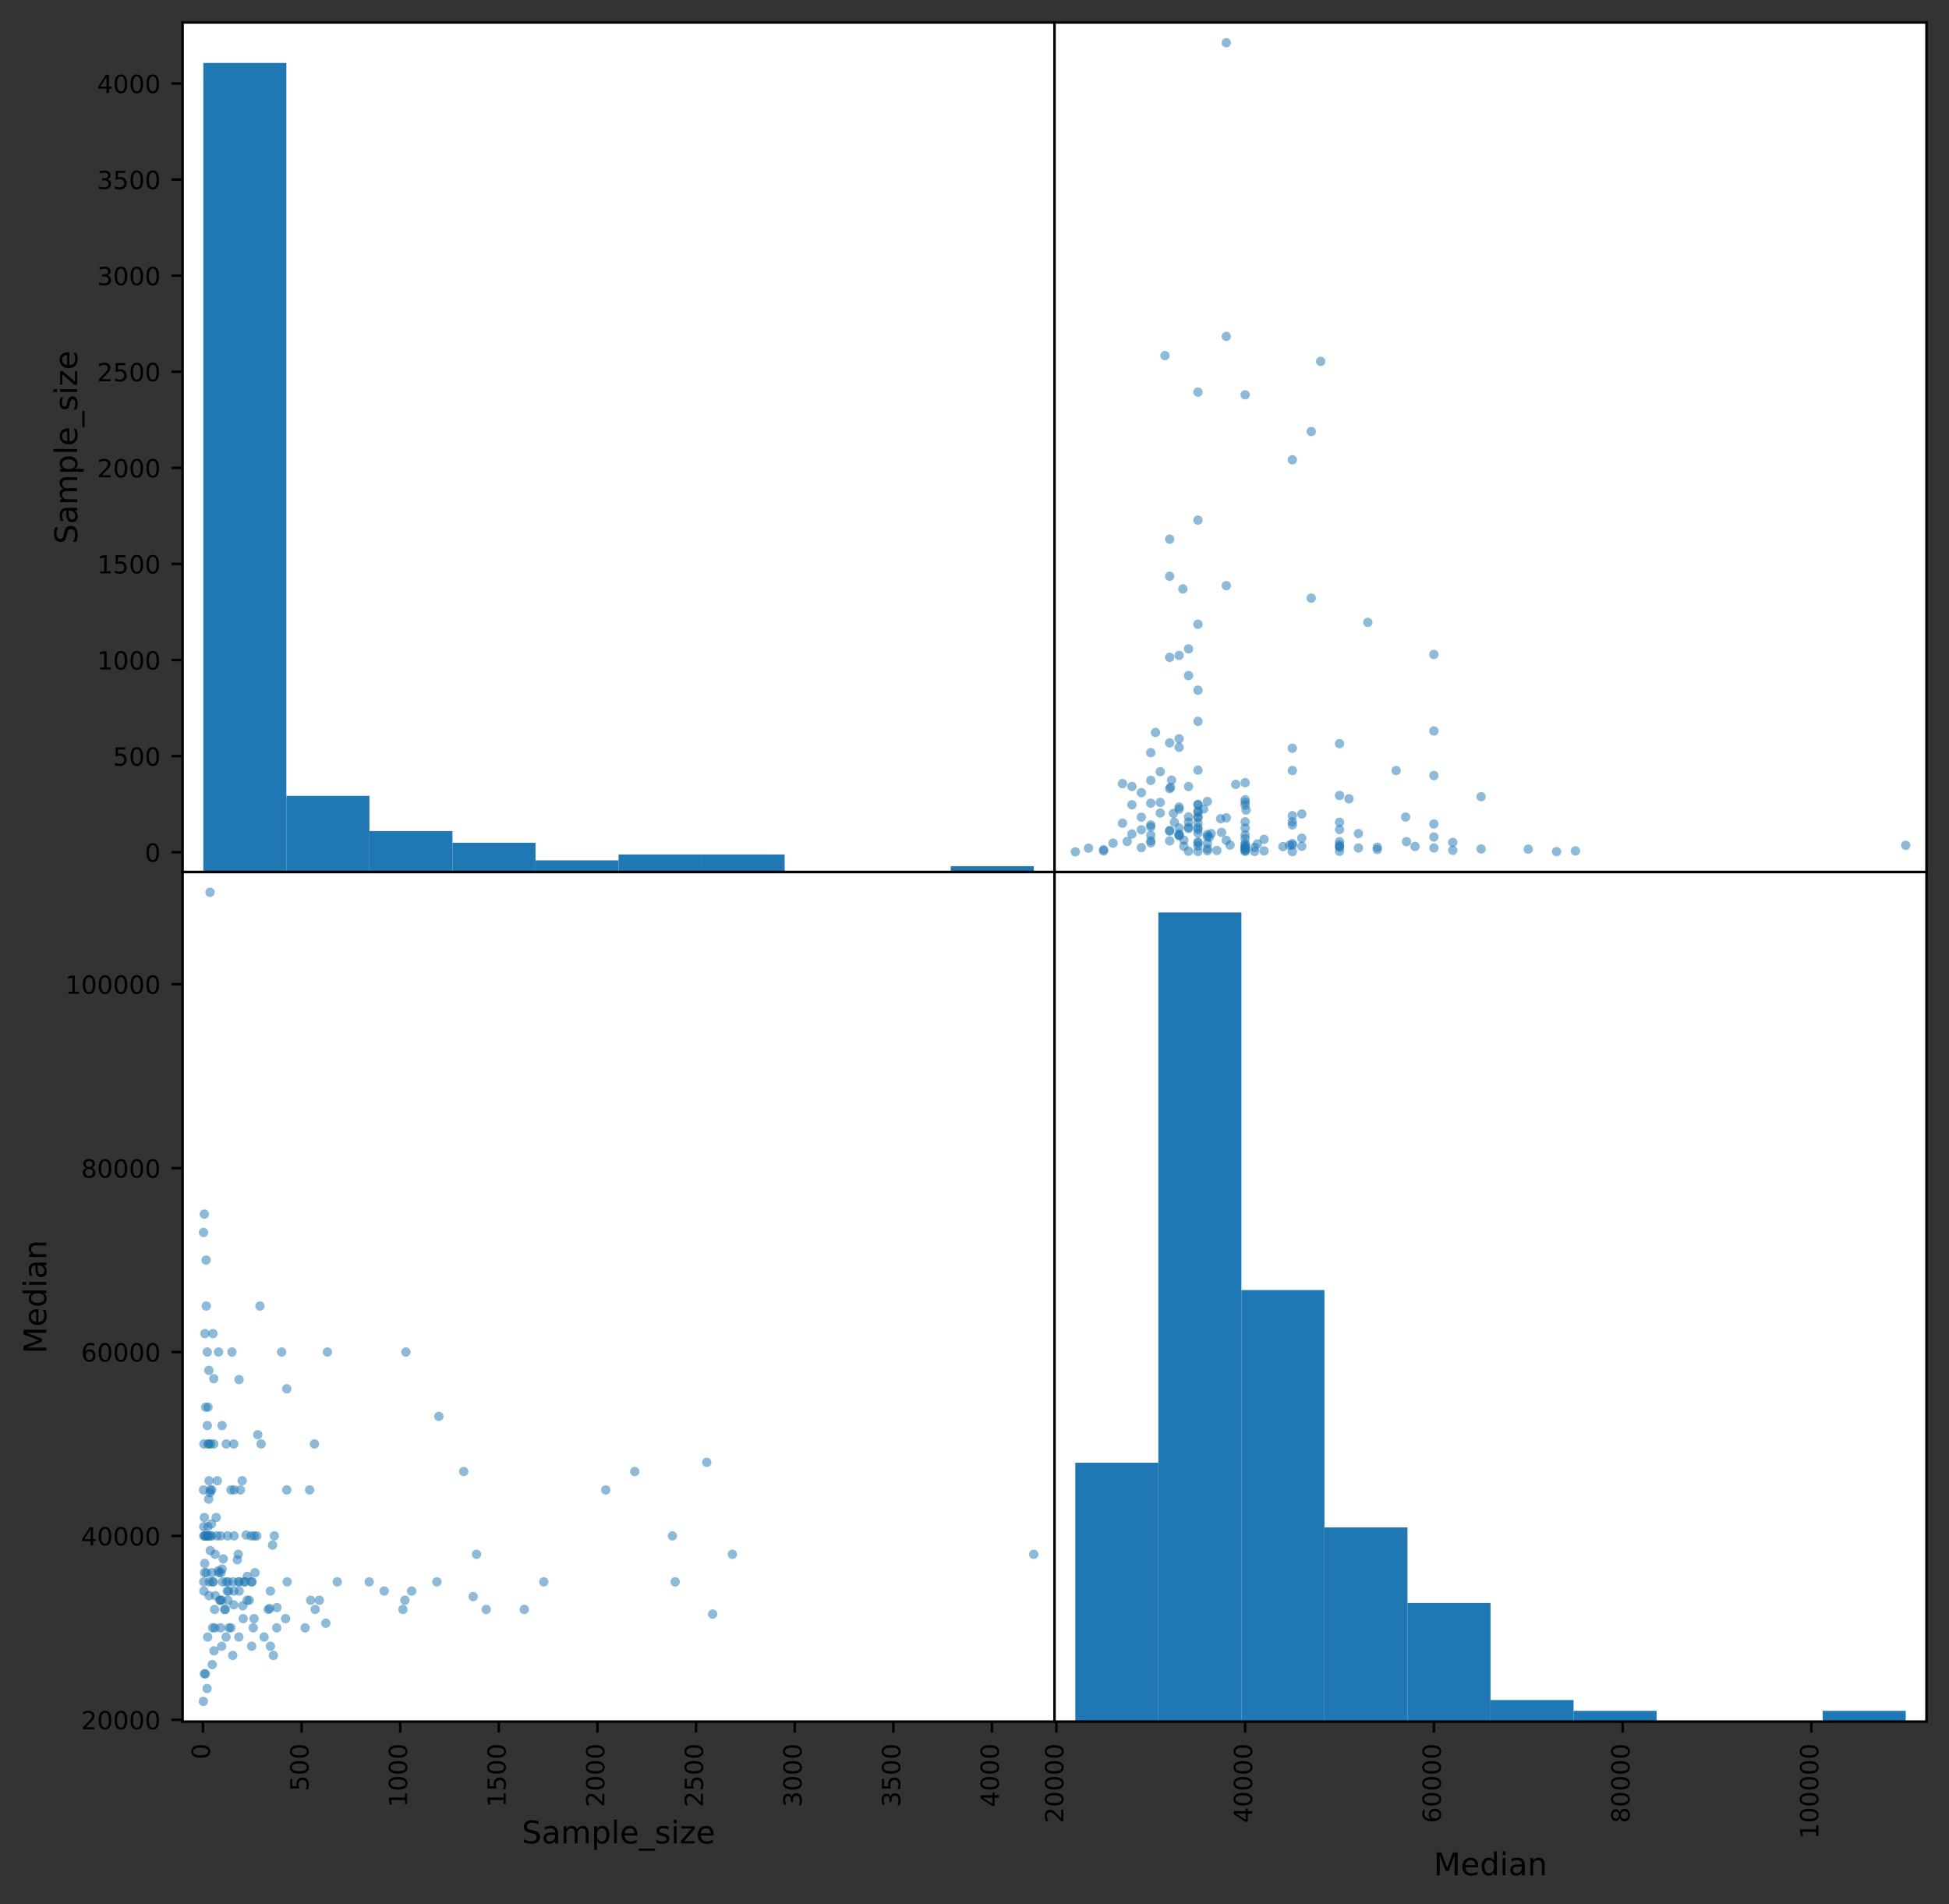 <?xml version="1.0" encoding="utf-8" standalone="no"?>
<!DOCTYPE svg PUBLIC "-//W3C//DTD SVG 1.1//EN"
  "http://www.w3.org/Graphics/SVG/1.1/DTD/svg11.dtd">
<!-- Created with matplotlib (https://matplotlib.org/) -->
<svg height="609.218pt" version="1.1" viewBox="0 0 623.618 609.218" width="623.618pt" xmlns="http://www.w3.org/2000/svg" xmlns:xlink="http://www.w3.org/1999/xlink">
 <rect x="0" y="0" width="623.618" height="609.218" fill="#333333" stroke="none"/>
 <defs>
  <style type="text/css">*{stroke-linecap:butt;stroke-linejoin:round;}</style>
 </defs>
 <g id="figure_1">
  <g id="patch_1">
   <path d="M 0 609.218 
L 623.618 609.218 
L 623.618 0 
L 0 0 
z
" style="fill:none;"/>
  </g>
  <g id="axes_1">
   <g id="patch_2">
    <path d="M 58.418 279 
L 337.418 279 
L 337.418 7.2 
L 58.418 7.2 
z
" style="fill:#ffffff;"/>
   </g>
   <g id="patch_3">
    <path clip-path="url(#p2c5c6fa6d4)" d="M 65.061 279 
L 91.632 279 
L 91.632 20.143 
L 65.061 20.143 
z
" style="fill:#1f77b4;"/>
   </g>
   <g id="patch_4">
    <path clip-path="url(#p2c5c6fa6d4)" d="M 91.632 279 
L 118.204 279 
L 118.204 254.615 
L 91.632 254.615 
z
" style="fill:#1f77b4;"/>
   </g>
   <g id="patch_5">
    <path clip-path="url(#p2c5c6fa6d4)" d="M 118.204 279 
L 144.775 279 
L 144.775 265.87 
L 118.204 265.87 
z
" style="fill:#1f77b4;"/>
   </g>
   <g id="patch_6">
    <path clip-path="url(#p2c5c6fa6d4)" d="M 144.775 279 
L 171.347 279 
L 171.347 269.621 
L 144.775 269.621 
z
" style="fill:#1f77b4;"/>
   </g>
   <g id="patch_7">
    <path clip-path="url(#p2c5c6fa6d4)" d="M 171.347 279 
L 197.918 279 
L 197.918 275.248 
L 171.347 275.248 
z
" style="fill:#1f77b4;"/>
   </g>
   <g id="patch_8">
    <path clip-path="url(#p2c5c6fa6d4)" d="M 197.918 279 
L 224.49 279 
L 224.49 273.373 
L 197.918 273.373 
z
" style="fill:#1f77b4;"/>
   </g>
   <g id="patch_9">
    <path clip-path="url(#p2c5c6fa6d4)" d="M 224.49 279 
L 251.061 279 
L 251.061 273.373 
L 224.49 273.373 
z
" style="fill:#1f77b4;"/>
   </g>
   <g id="patch_10">
    <path clip-path="url(#p2c5c6fa6d4)" d="M 251.061 279 
L 277.632 279 
L 277.632 279 
L 251.061 279 
z
" style="fill:#1f77b4;"/>
   </g>
   <g id="patch_11">
    <path clip-path="url(#p2c5c6fa6d4)" d="M 277.632 279 
L 304.204 279 
L 304.204 279 
L 277.632 279 
z
" style="fill:#1f77b4;"/>
   </g>
   <g id="patch_12">
    <path clip-path="url(#p2c5c6fa6d4)" d="M 304.204 279 
L 330.775 279 
L 330.775 277.124 
L 304.204 277.124 
z
" style="fill:#1f77b4;"/>
   </g>
   <g id="matplotlib.axis_1">
    <g id="ytick_1">
     <g id="line2d_1">
      <defs>
       <path d="M 0 0 
L -3.5 0 
" id="ma026af2447" style="stroke:#000000;stroke-width:0.8;"/>
      </defs>
      <g>
       <use style="stroke:#000000;stroke-width:0.8;" x="58.418" xlink:href="#ma026af2447" y="272.652"/>
      </g>
     </g>
     <g id="text_1">
      <!-- 0 -->
      <g transform="translate(46.328 275.691)scale(0.08 -0.08)">
       <defs>
        <path d="M 31.781 66.406 
Q 24.172 66.406 20.328 58.906 
Q 16.5 51.422 16.5 36.375 
Q 16.5 21.391 20.328 13.891 
Q 24.172 6.391 31.781 6.391 
Q 39.453 6.391 43.281 13.891 
Q 47.125 21.391 47.125 36.375 
Q 47.125 51.422 43.281 58.906 
Q 39.453 66.406 31.781 66.406 
z
M 31.781 74.219 
Q 44.047 74.219 50.516 64.516 
Q 56.984 54.828 56.984 36.375 
Q 56.984 17.969 50.516 8.266 
Q 44.047 -1.422 31.781 -1.422 
Q 19.531 -1.422 13.062 8.266 
Q 6.594 17.969 6.594 36.375 
Q 6.594 54.828 13.062 64.516 
Q 19.531 74.219 31.781 74.219 
z
" id="DejaVuSans-48"/>
       </defs>
       <use xlink:href="#DejaVuSans-48"/>
      </g>
     </g>
    </g>
    <g id="ytick_2">
     <g id="line2d_2">
      <g>
       <use style="stroke:#000000;stroke-width:0.8;" x="58.418" xlink:href="#ma026af2447" y="241.908"/>
      </g>
     </g>
     <g id="text_2">
      <!-- 500 -->
      <g transform="translate(36.148 244.948)scale(0.08 -0.08)">
       <defs>
        <path d="M 10.797 72.906 
L 49.516 72.906 
L 49.516 64.594 
L 19.828 64.594 
L 19.828 46.734 
Q 21.969 47.469 24.109 47.828 
Q 26.266 48.188 28.422 48.188 
Q 40.625 48.188 47.75 41.5 
Q 54.891 34.812 54.891 23.391 
Q 54.891 11.625 47.562 5.094 
Q 40.234 -1.422 26.906 -1.422 
Q 22.312 -1.422 17.547 -0.641 
Q 12.797 0.141 7.719 1.703 
L 7.719 11.625 
Q 12.109 9.234 16.797 8.062 
Q 21.484 6.891 26.703 6.891 
Q 35.156 6.891 40.078 11.328 
Q 45.016 15.766 45.016 23.391 
Q 45.016 31 40.078 35.438 
Q 35.156 39.891 26.703 39.891 
Q 22.75 39.891 18.812 39.016 
Q 14.891 38.141 10.797 36.281 
z
" id="DejaVuSans-53"/>
       </defs>
       <use xlink:href="#DejaVuSans-53"/>
       <use x="63.623" xlink:href="#DejaVuSans-48"/>
       <use x="127.246" xlink:href="#DejaVuSans-48"/>
      </g>
     </g>
    </g>
    <g id="ytick_3">
     <g id="line2d_3">
      <g>
       <use style="stroke:#000000;stroke-width:0.8;" x="58.418" xlink:href="#ma026af2447" y="211.165"/>
      </g>
     </g>
     <g id="text_3">
      <!-- 1000 -->
      <g transform="translate(31.058 214.205)scale(0.08 -0.08)">
       <defs>
        <path d="M 12.406 8.297 
L 28.516 8.297 
L 28.516 63.922 
L 10.984 60.406 
L 10.984 69.391 
L 28.422 72.906 
L 38.281 72.906 
L 38.281 8.297 
L 54.391 8.297 
L 54.391 0 
L 12.406 0 
z
" id="DejaVuSans-49"/>
       </defs>
       <use xlink:href="#DejaVuSans-49"/>
       <use x="63.623" xlink:href="#DejaVuSans-48"/>
       <use x="127.246" xlink:href="#DejaVuSans-48"/>
       <use x="190.869" xlink:href="#DejaVuSans-48"/>
      </g>
     </g>
    </g>
    <g id="ytick_4">
     <g id="line2d_4">
      <g>
       <use style="stroke:#000000;stroke-width:0.8;" x="58.418" xlink:href="#ma026af2447" y="180.422"/>
      </g>
     </g>
     <g id="text_4">
      <!-- 1500 -->
      <g transform="translate(31.058 183.462)scale(0.08 -0.08)">
       <use xlink:href="#DejaVuSans-49"/>
       <use x="63.623" xlink:href="#DejaVuSans-53"/>
       <use x="127.246" xlink:href="#DejaVuSans-48"/>
       <use x="190.869" xlink:href="#DejaVuSans-48"/>
      </g>
     </g>
    </g>
    <g id="ytick_5">
     <g id="line2d_5">
      <g>
       <use style="stroke:#000000;stroke-width:0.8;" x="58.418" xlink:href="#ma026af2447" y="149.679"/>
      </g>
     </g>
     <g id="text_5">
      <!-- 2000 -->
      <g transform="translate(31.058 152.718)scale(0.08 -0.08)">
       <defs>
        <path d="M 19.188 8.297 
L 53.609 8.297 
L 53.609 0 
L 7.328 0 
L 7.328 8.297 
Q 12.938 14.109 22.625 23.891 
Q 32.328 33.688 34.812 36.531 
Q 39.547 41.844 41.422 45.531 
Q 43.312 49.219 43.312 52.781 
Q 43.312 58.594 39.234 62.25 
Q 35.156 65.922 28.609 65.922 
Q 23.969 65.922 18.812 64.312 
Q 13.672 62.703 7.812 59.422 
L 7.812 69.391 
Q 13.766 71.781 18.938 73 
Q 24.125 74.219 28.422 74.219 
Q 39.75 74.219 46.484 68.547 
Q 53.219 62.891 53.219 53.422 
Q 53.219 48.922 51.531 44.891 
Q 49.859 40.875 45.406 35.406 
Q 44.188 33.984 37.641 27.219 
Q 31.109 20.453 19.188 8.297 
z
" id="DejaVuSans-50"/>
       </defs>
       <use xlink:href="#DejaVuSans-50"/>
       <use x="63.623" xlink:href="#DejaVuSans-48"/>
       <use x="127.246" xlink:href="#DejaVuSans-48"/>
       <use x="190.869" xlink:href="#DejaVuSans-48"/>
      </g>
     </g>
    </g>
    <g id="ytick_6">
     <g id="line2d_6">
      <g>
       <use style="stroke:#000000;stroke-width:0.8;" x="58.418" xlink:href="#ma026af2447" y="118.936"/>
      </g>
     </g>
     <g id="text_6">
      <!-- 2500 -->
      <g transform="translate(31.058 121.975)scale(0.08 -0.08)">
       <use xlink:href="#DejaVuSans-50"/>
       <use x="63.623" xlink:href="#DejaVuSans-53"/>
       <use x="127.246" xlink:href="#DejaVuSans-48"/>
       <use x="190.869" xlink:href="#DejaVuSans-48"/>
      </g>
     </g>
    </g>
    <g id="ytick_7">
     <g id="line2d_7">
      <g>
       <use style="stroke:#000000;stroke-width:0.8;" x="58.418" xlink:href="#ma026af2447" y="88.193"/>
      </g>
     </g>
     <g id="text_7">
      <!-- 3000 -->
      <g transform="translate(31.058 91.232)scale(0.08 -0.08)">
       <defs>
        <path d="M 40.578 39.312 
Q 47.656 37.797 51.625 33 
Q 55.609 28.219 55.609 21.188 
Q 55.609 10.406 48.188 4.484 
Q 40.766 -1.422 27.094 -1.422 
Q 22.516 -1.422 17.656 -0.516 
Q 12.797 0.391 7.625 2.203 
L 7.625 11.719 
Q 11.719 9.328 16.594 8.109 
Q 21.484 6.891 26.812 6.891 
Q 36.078 6.891 40.938 10.547 
Q 45.797 14.203 45.797 21.188 
Q 45.797 27.641 41.281 31.266 
Q 36.766 34.906 28.719 34.906 
L 20.219 34.906 
L 20.219 43.016 
L 29.109 43.016 
Q 36.375 43.016 40.234 45.922 
Q 44.094 48.828 44.094 54.297 
Q 44.094 59.906 40.109 62.906 
Q 36.141 65.922 28.719 65.922 
Q 24.656 65.922 20.016 65.031 
Q 15.375 64.156 9.812 62.312 
L 9.812 71.094 
Q 15.438 72.656 20.344 73.438 
Q 25.25 74.219 29.594 74.219 
Q 40.828 74.219 47.359 69.109 
Q 53.906 64.016 53.906 55.328 
Q 53.906 49.266 50.438 45.094 
Q 46.969 40.922 40.578 39.312 
z
" id="DejaVuSans-51"/>
       </defs>
       <use xlink:href="#DejaVuSans-51"/>
       <use x="63.623" xlink:href="#DejaVuSans-48"/>
       <use x="127.246" xlink:href="#DejaVuSans-48"/>
       <use x="190.869" xlink:href="#DejaVuSans-48"/>
      </g>
     </g>
    </g>
    <g id="ytick_8">
     <g id="line2d_8">
      <g>
       <use style="stroke:#000000;stroke-width:0.8;" x="58.418" xlink:href="#ma026af2447" y="57.45"/>
      </g>
     </g>
     <g id="text_8">
      <!-- 3500 -->
      <g transform="translate(31.058 60.489)scale(0.08 -0.08)">
       <use xlink:href="#DejaVuSans-51"/>
       <use x="63.623" xlink:href="#DejaVuSans-53"/>
       <use x="127.246" xlink:href="#DejaVuSans-48"/>
       <use x="190.869" xlink:href="#DejaVuSans-48"/>
      </g>
     </g>
    </g>
    <g id="ytick_9">
     <g id="line2d_9">
      <g>
       <use style="stroke:#000000;stroke-width:0.8;" x="58.418" xlink:href="#ma026af2447" y="26.707"/>
      </g>
     </g>
     <g id="text_9">
      <!-- 4000 -->
      <g transform="translate(31.058 29.746)scale(0.08 -0.08)">
       <defs>
        <path d="M 37.797 64.312 
L 12.891 25.391 
L 37.797 25.391 
z
M 35.203 72.906 
L 47.609 72.906 
L 47.609 25.391 
L 58.016 25.391 
L 58.016 17.188 
L 47.609 17.188 
L 47.609 0 
L 37.797 0 
L 37.797 17.188 
L 4.891 17.188 
L 4.891 26.703 
z
" id="DejaVuSans-52"/>
       </defs>
       <use xlink:href="#DejaVuSans-52"/>
       <use x="63.623" xlink:href="#DejaVuSans-48"/>
       <use x="127.246" xlink:href="#DejaVuSans-48"/>
       <use x="190.869" xlink:href="#DejaVuSans-48"/>
      </g>
     </g>
    </g>
    <g id="text_10">
     <!-- Sample_size -->
     <g transform="translate(24.7 174.043)rotate(-90)scale(0.1 -0.1)">
      <defs>
       <path d="M 53.516 70.516 
L 53.516 60.891 
Q 47.906 63.578 42.922 64.891 
Q 37.938 66.219 33.297 66.219 
Q 25.25 66.219 20.875 63.094 
Q 16.5 59.969 16.5 54.203 
Q 16.5 49.359 19.406 46.891 
Q 22.312 44.438 30.422 42.922 
L 36.375 41.703 
Q 47.406 39.594 52.656 34.297 
Q 57.906 29 57.906 20.125 
Q 57.906 9.516 50.797 4.047 
Q 43.703 -1.422 29.984 -1.422 
Q 24.812 -1.422 18.969 -0.25 
Q 13.141 0.922 6.891 3.219 
L 6.891 13.375 
Q 12.891 10.016 18.656 8.297 
Q 24.422 6.594 29.984 6.594 
Q 38.422 6.594 43.016 9.906 
Q 47.609 13.234 47.609 19.391 
Q 47.609 24.75 44.312 27.781 
Q 41.016 30.812 33.5 32.328 
L 27.484 33.5 
Q 16.453 35.688 11.516 40.375 
Q 6.594 45.062 6.594 53.422 
Q 6.594 63.094 13.406 68.656 
Q 20.219 74.219 32.172 74.219 
Q 37.312 74.219 42.625 73.281 
Q 47.953 72.359 53.516 70.516 
z
" id="DejaVuSans-83"/>
       <path d="M 34.281 27.484 
Q 23.391 27.484 19.188 25 
Q 14.984 22.516 14.984 16.5 
Q 14.984 11.719 18.141 8.906 
Q 21.297 6.109 26.703 6.109 
Q 34.188 6.109 38.703 11.406 
Q 43.219 16.703 43.219 25.484 
L 43.219 27.484 
z
M 52.203 31.203 
L 52.203 0 
L 43.219 0 
L 43.219 8.297 
Q 40.141 3.328 35.547 0.953 
Q 30.953 -1.422 24.312 -1.422 
Q 15.922 -1.422 10.953 3.297 
Q 6 8.016 6 15.922 
Q 6 25.141 12.172 29.828 
Q 18.359 34.516 30.609 34.516 
L 43.219 34.516 
L 43.219 35.406 
Q 43.219 41.609 39.141 45 
Q 35.062 48.391 27.688 48.391 
Q 23 48.391 18.547 47.266 
Q 14.109 46.141 10.016 43.891 
L 10.016 52.203 
Q 14.938 54.109 19.578 55.047 
Q 24.219 56 28.609 56 
Q 40.484 56 46.344 49.844 
Q 52.203 43.703 52.203 31.203 
z
" id="DejaVuSans-97"/>
       <path d="M 52 44.188 
Q 55.375 50.25 60.062 53.125 
Q 64.75 56 71.094 56 
Q 79.641 56 84.281 50.016 
Q 88.922 44.047 88.922 33.016 
L 88.922 0 
L 79.891 0 
L 79.891 32.719 
Q 79.891 40.578 77.094 44.375 
Q 74.312 48.188 68.609 48.188 
Q 61.625 48.188 57.562 43.547 
Q 53.516 38.922 53.516 30.906 
L 53.516 0 
L 44.484 0 
L 44.484 32.719 
Q 44.484 40.625 41.703 44.406 
Q 38.922 48.188 33.109 48.188 
Q 26.219 48.188 22.156 43.531 
Q 18.109 38.875 18.109 30.906 
L 18.109 0 
L 9.078 0 
L 9.078 54.688 
L 18.109 54.688 
L 18.109 46.188 
Q 21.188 51.219 25.484 53.609 
Q 29.781 56 35.688 56 
Q 41.656 56 45.828 52.969 
Q 50 49.953 52 44.188 
z
" id="DejaVuSans-109"/>
       <path d="M 18.109 8.203 
L 18.109 -20.797 
L 9.078 -20.797 
L 9.078 54.688 
L 18.109 54.688 
L 18.109 46.391 
Q 20.953 51.266 25.266 53.625 
Q 29.594 56 35.594 56 
Q 45.562 56 51.781 48.094 
Q 58.016 40.188 58.016 27.297 
Q 58.016 14.406 51.781 6.484 
Q 45.562 -1.422 35.594 -1.422 
Q 29.594 -1.422 25.266 0.953 
Q 20.953 3.328 18.109 8.203 
z
M 48.688 27.297 
Q 48.688 37.203 44.609 42.844 
Q 40.531 48.484 33.406 48.484 
Q 26.266 48.484 22.188 42.844 
Q 18.109 37.203 18.109 27.297 
Q 18.109 17.391 22.188 11.75 
Q 26.266 6.109 33.406 6.109 
Q 40.531 6.109 44.609 11.75 
Q 48.688 17.391 48.688 27.297 
z
" id="DejaVuSans-112"/>
       <path d="M 9.422 75.984 
L 18.406 75.984 
L 18.406 0 
L 9.422 0 
z
" id="DejaVuSans-108"/>
       <path d="M 56.203 29.594 
L 56.203 25.203 
L 14.891 25.203 
Q 15.484 15.922 20.484 11.062 
Q 25.484 6.203 34.422 6.203 
Q 39.594 6.203 44.453 7.469 
Q 49.312 8.734 54.109 11.281 
L 54.109 2.781 
Q 49.266 0.734 44.188 -0.344 
Q 39.109 -1.422 33.891 -1.422 
Q 20.797 -1.422 13.156 6.188 
Q 5.516 13.812 5.516 26.812 
Q 5.516 40.234 12.766 48.109 
Q 20.016 56 32.328 56 
Q 43.359 56 49.781 48.891 
Q 56.203 41.797 56.203 29.594 
z
M 47.219 32.234 
Q 47.125 39.594 43.094 43.984 
Q 39.062 48.391 32.422 48.391 
Q 24.906 48.391 20.391 44.141 
Q 15.875 39.891 15.188 32.172 
z
" id="DejaVuSans-101"/>
       <path d="M 50.984 -16.609 
L 50.984 -23.578 
L -0.984 -23.578 
L -0.984 -16.609 
z
" id="DejaVuSans-95"/>
       <path d="M 44.281 53.078 
L 44.281 44.578 
Q 40.484 46.531 36.375 47.5 
Q 32.281 48.484 27.875 48.484 
Q 21.188 48.484 17.844 46.438 
Q 14.5 44.391 14.5 40.281 
Q 14.5 37.156 16.891 35.375 
Q 19.281 33.594 26.516 31.984 
L 29.594 31.297 
Q 39.156 29.25 43.188 25.516 
Q 47.219 21.781 47.219 15.094 
Q 47.219 7.469 41.188 3.016 
Q 35.156 -1.422 24.609 -1.422 
Q 20.219 -1.422 15.453 -0.562 
Q 10.688 0.297 5.422 2 
L 5.422 11.281 
Q 10.406 8.688 15.234 7.391 
Q 20.062 6.109 24.812 6.109 
Q 31.156 6.109 34.562 8.281 
Q 37.984 10.453 37.984 14.406 
Q 37.984 18.062 35.516 20.016 
Q 33.062 21.969 24.703 23.781 
L 21.578 24.516 
Q 13.234 26.266 9.516 29.906 
Q 5.812 33.547 5.812 39.891 
Q 5.812 47.609 11.281 51.797 
Q 16.75 56 26.812 56 
Q 31.781 56 36.172 55.266 
Q 40.578 54.547 44.281 53.078 
z
" id="DejaVuSans-115"/>
       <path d="M 9.422 54.688 
L 18.406 54.688 
L 18.406 0 
L 9.422 0 
z
M 9.422 75.984 
L 18.406 75.984 
L 18.406 64.594 
L 9.422 64.594 
z
" id="DejaVuSans-105"/>
       <path d="M 5.516 54.688 
L 48.188 54.688 
L 48.188 46.484 
L 14.406 7.172 
L 48.188 7.172 
L 48.188 0 
L 4.297 0 
L 4.297 8.203 
L 38.094 47.516 
L 5.516 47.516 
z
" id="DejaVuSans-122"/>
      </defs>
      <use xlink:href="#DejaVuSans-83"/>
      <use x="63.477" xlink:href="#DejaVuSans-97"/>
      <use x="124.756" xlink:href="#DejaVuSans-109"/>
      <use x="222.168" xlink:href="#DejaVuSans-112"/>
      <use x="285.645" xlink:href="#DejaVuSans-108"/>
      <use x="313.428" xlink:href="#DejaVuSans-101"/>
      <use x="374.951" xlink:href="#DejaVuSans-95"/>
      <use x="424.951" xlink:href="#DejaVuSans-115"/>
      <use x="477.051" xlink:href="#DejaVuSans-105"/>
      <use x="504.834" xlink:href="#DejaVuSans-122"/>
      <use x="557.324" xlink:href="#DejaVuSans-101"/>
     </g>
    </g>
   </g>
   <g id="patch_13">
    <path d="M 58.418 279 
L 58.418 7.2 
" style="fill:none;stroke:#000000;stroke-linecap:square;stroke-linejoin:miter;stroke-width:0.8;"/>
   </g>
   <g id="patch_14">
    <path d="M 337.418 279 
L 337.418 7.2 
" style="fill:none;stroke:#000000;stroke-linecap:square;stroke-linejoin:miter;stroke-width:0.8;"/>
   </g>
   <g id="patch_15">
    <path d="M 58.418 279 
L 337.418 279 
" style="fill:none;stroke:#000000;stroke-linecap:square;stroke-linejoin:miter;stroke-width:0.8;"/>
   </g>
   <g id="patch_16">
    <path d="M 58.418 7.2 
L 337.418 7.2 
" style="fill:none;stroke:#000000;stroke-linecap:square;stroke-linejoin:miter;stroke-width:0.8;"/>
   </g>
  </g>
  <g id="axes_2">
   <g id="patch_17">
    <path d="M 337.418 279 
L 616.418 279 
L 616.418 7.2 
L 337.418 7.2 
z
" style="fill:#ffffff;"/>
   </g>
   <g id="PathCollection_1">
    <defs>
     <path d="M 0 1.5 
C 0.398 1.5 0.779 1.342 1.061 1.061 
C 1.342 0.779 1.5 0.398 1.5 -0 
C 1.5 -0.398 1.342 -0.779 1.061 -1.061 
C 0.779 -1.342 0.398 -1.5 0 -1.5 
C -0.398 -1.5 -0.779 -1.342 -1.061 -1.061 
C -1.342 -0.779 -1.5 -0.398 -1.5 0 
C -1.5 0.398 -1.342 0.779 -1.061 1.061 
C -0.779 1.342 -0.398 1.5 0 1.5 
z
" id="C0_0_4292714a94"/>
    </defs>
    <g clip-path="url(#pd443a28f91)">
     <use style="fill:#1f77b4;fill-opacity:0.5;" x="609.775" xlink:href="#C0_0_4292714a94" y="270.438"/>
    </g>
    <g clip-path="url(#pd443a28f91)">
     <use style="fill:#1f77b4;fill-opacity:0.5;" x="504.093" xlink:href="#C0_0_4292714a94" y="272.221"/>
    </g>
    <g clip-path="url(#pd443a28f91)">
     <use style="fill:#1f77b4;fill-opacity:0.5;" x="498.054" xlink:href="#C0_0_4292714a94" y="272.467"/>
    </g>
    <g clip-path="url(#pd443a28f91)">
     <use style="fill:#1f77b4;fill-opacity:0.5;" x="488.996" xlink:href="#C0_0_4292714a94" y="271.668"/>
    </g>
    <g clip-path="url(#pd443a28f91)">
     <use style="fill:#1f77b4;fill-opacity:0.5;" x="473.899" xlink:href="#C0_0_4292714a94" y="254.882"/>
    </g>
    <g clip-path="url(#pd443a28f91)">
     <use style="fill:#1f77b4;fill-opacity:0.5;" x="473.899" xlink:href="#C0_0_4292714a94" y="271.606"/>
    </g>
    <g clip-path="url(#pd443a28f91)">
     <use style="fill:#1f77b4;fill-opacity:0.5;" x="464.84" xlink:href="#C0_0_4292714a94" y="269.516"/>
    </g>
    <g clip-path="url(#pd443a28f91)">
     <use style="fill:#1f77b4;fill-opacity:0.5;" x="464.84" xlink:href="#C0_0_4292714a94" y="272.037"/>
    </g>
    <g clip-path="url(#pd443a28f91)">
     <use style="fill:#1f77b4;fill-opacity:0.5;" x="458.801" xlink:href="#C0_0_4292714a94" y="209.382"/>
    </g>
    <g clip-path="url(#pd443a28f91)">
     <use style="fill:#1f77b4;fill-opacity:0.5;" x="458.801" xlink:href="#C0_0_4292714a94" y="233.854"/>
    </g>
    <g clip-path="url(#pd443a28f91)">
     <use style="fill:#1f77b4;fill-opacity:0.5;" x="458.801" xlink:href="#C0_0_4292714a94" y="248.119"/>
    </g>
    <g clip-path="url(#pd443a28f91)">
     <use style="fill:#1f77b4;fill-opacity:0.5;" x="458.801" xlink:href="#C0_0_4292714a94" y="263.613"/>
    </g>
    <g clip-path="url(#pd443a28f91)">
     <use style="fill:#1f77b4;fill-opacity:0.5;" x="458.801" xlink:href="#C0_0_4292714a94" y="267.794"/>
    </g>
    <g clip-path="url(#pd443a28f91)">
     <use style="fill:#1f77b4;fill-opacity:0.5;" x="458.801" xlink:href="#C0_0_4292714a94" y="271.299"/>
    </g>
    <g clip-path="url(#pd443a28f91)">
     <use style="fill:#1f77b4;fill-opacity:0.5;" x="452.762" xlink:href="#C0_0_4292714a94" y="270.807"/>
    </g>
    <g clip-path="url(#pd443a28f91)">
     <use style="fill:#1f77b4;fill-opacity:0.5;" x="450.045" xlink:href="#C0_0_4292714a94" y="269.27"/>
    </g>
    <g clip-path="url(#pd443a28f91)">
     <use style="fill:#1f77b4;fill-opacity:0.5;" x="449.743" xlink:href="#C0_0_4292714a94" y="261.4"/>
    </g>
    <g clip-path="url(#pd443a28f91)">
     <use style="fill:#1f77b4;fill-opacity:0.5;" x="446.723" xlink:href="#C0_0_4292714a94" y="246.52"/>
    </g>
    <g clip-path="url(#pd443a28f91)">
     <use style="fill:#1f77b4;fill-opacity:0.5;" x="440.684" xlink:href="#C0_0_4292714a94" y="271.053"/>
    </g>
    <g clip-path="url(#pd443a28f91)">
     <use style="fill:#1f77b4;fill-opacity:0.5;" x="440.684" xlink:href="#C0_0_4292714a94" y="271.791"/>
    </g>
    <g clip-path="url(#pd443a28f91)">
     <use style="fill:#1f77b4;fill-opacity:0.5;" x="437.665" xlink:href="#C0_0_4292714a94" y="199.114"/>
    </g>
    <g clip-path="url(#pd443a28f91)">
     <use style="fill:#1f77b4;fill-opacity:0.5;" x="434.645" xlink:href="#C0_0_4292714a94" y="266.687"/>
    </g>
    <g clip-path="url(#pd443a28f91)">
     <use style="fill:#1f77b4;fill-opacity:0.5;" x="434.645" xlink:href="#C0_0_4292714a94" y="271.299"/>
    </g>
    <g clip-path="url(#pd443a28f91)">
     <use style="fill:#1f77b4;fill-opacity:0.5;" x="431.626" xlink:href="#C0_0_4292714a94" y="255.558"/>
    </g>
    <g clip-path="url(#pd443a28f91)">
     <use style="fill:#1f77b4;fill-opacity:0.5;" x="428.606" xlink:href="#C0_0_4292714a94" y="237.912"/>
    </g>
    <g clip-path="url(#pd443a28f91)">
     <use style="fill:#1f77b4;fill-opacity:0.5;" x="428.606" xlink:href="#C0_0_4292714a94" y="254.513"/>
    </g>
    <g clip-path="url(#pd443a28f91)">
     <use style="fill:#1f77b4;fill-opacity:0.5;" x="428.606" xlink:href="#C0_0_4292714a94" y="263.06"/>
    </g>
    <g clip-path="url(#pd443a28f91)">
     <use style="fill:#1f77b4;fill-opacity:0.5;" x="428.606" xlink:href="#C0_0_4292714a94" y="265.396"/>
    </g>
    <g clip-path="url(#pd443a28f91)">
     <use style="fill:#1f77b4;fill-opacity:0.5;" x="428.606" xlink:href="#C0_0_4292714a94" y="269.27"/>
    </g>
    <g clip-path="url(#pd443a28f91)">
     <use style="fill:#1f77b4;fill-opacity:0.5;" x="428.606" xlink:href="#C0_0_4292714a94" y="271.053"/>
    </g>
    <g clip-path="url(#pd443a28f91)">
     <use style="fill:#1f77b4;fill-opacity:0.5;" x="428.606" xlink:href="#C0_0_4292714a94" y="270.254"/>
    </g>
    <g clip-path="url(#pd443a28f91)">
     <use style="fill:#1f77b4;fill-opacity:0.5;" x="428.606" xlink:href="#C0_0_4292714a94" y="270.807"/>
    </g>
    <g clip-path="url(#pd443a28f91)">
     <use style="fill:#1f77b4;fill-opacity:0.5;" x="428.606" xlink:href="#C0_0_4292714a94" y="272.344"/>
    </g>
    <g clip-path="url(#pd443a28f91)">
     <use style="fill:#1f77b4;fill-opacity:0.5;" x="422.567" xlink:href="#C0_0_4292714a94" y="115.616"/>
    </g>
    <g clip-path="url(#pd443a28f91)">
     <use style="fill:#1f77b4;fill-opacity:0.5;" x="419.548" xlink:href="#C0_0_4292714a94" y="138.058"/>
    </g>
    <g clip-path="url(#pd443a28f91)">
     <use style="fill:#1f77b4;fill-opacity:0.5;" x="419.548" xlink:href="#C0_0_4292714a94" y="191.367"/>
    </g>
    <g clip-path="url(#pd443a28f91)">
     <use style="fill:#1f77b4;fill-opacity:0.5;" x="416.529" xlink:href="#C0_0_4292714a94" y="260.416"/>
    </g>
    <g clip-path="url(#pd443a28f91)">
     <use style="fill:#1f77b4;fill-opacity:0.5;" x="416.529" xlink:href="#C0_0_4292714a94" y="268.163"/>
    </g>
    <g clip-path="url(#pd443a28f91)">
     <use style="fill:#1f77b4;fill-opacity:0.5;" x="416.529" xlink:href="#C0_0_4292714a94" y="270.745"/>
    </g>
    <g clip-path="url(#pd443a28f91)">
     <use style="fill:#1f77b4;fill-opacity:0.5;" x="413.509" xlink:href="#C0_0_4292714a94" y="147.097"/>
    </g>
    <g clip-path="url(#pd443a28f91)">
     <use style="fill:#1f77b4;fill-opacity:0.5;" x="413.509" xlink:href="#C0_0_4292714a94" y="239.387"/>
    </g>
    <g clip-path="url(#pd443a28f91)">
     <use style="fill:#1f77b4;fill-opacity:0.5;" x="413.509" xlink:href="#C0_0_4292714a94" y="246.52"/>
    </g>
    <g clip-path="url(#pd443a28f91)">
     <use style="fill:#1f77b4;fill-opacity:0.5;" x="413.509" xlink:href="#C0_0_4292714a94" y="263.92"/>
    </g>
    <g clip-path="url(#pd443a28f91)">
     <use style="fill:#1f77b4;fill-opacity:0.5;" x="413.509" xlink:href="#C0_0_4292714a94" y="260.969"/>
    </g>
    <g clip-path="url(#pd443a28f91)">
     <use style="fill:#1f77b4;fill-opacity:0.5;" x="413.509" xlink:href="#C0_0_4292714a94" y="262.937"/>
    </g>
    <g clip-path="url(#pd443a28f91)">
     <use style="fill:#1f77b4;fill-opacity:0.5;" x="413.509" xlink:href="#C0_0_4292714a94" y="270.377"/>
    </g>
    <g clip-path="url(#pd443a28f91)">
     <use style="fill:#1f77b4;fill-opacity:0.5;" x="413.509" xlink:href="#C0_0_4292714a94" y="269.885"/>
    </g>
    <g clip-path="url(#pd443a28f91)">
     <use style="fill:#1f77b4;fill-opacity:0.5;" x="413.509" xlink:href="#C0_0_4292714a94" y="272.467"/>
    </g>
    <g clip-path="url(#pd443a28f91)">
     <use style="fill:#1f77b4;fill-opacity:0.5;" x="412.603" xlink:href="#C0_0_4292714a94" y="270.438"/>
    </g>
    <g clip-path="url(#pd443a28f91)">
     <use style="fill:#1f77b4;fill-opacity:0.5;" x="410.49" xlink:href="#C0_0_4292714a94" y="270.868"/>
    </g>
    <g clip-path="url(#pd443a28f91)">
     <use style="fill:#1f77b4;fill-opacity:0.5;" x="404.451" xlink:href="#C0_0_4292714a94" y="268.532"/>
    </g>
    <g clip-path="url(#pd443a28f91)">
     <use style="fill:#1f77b4;fill-opacity:0.5;" x="404.451" xlink:href="#C0_0_4292714a94" y="272.221"/>
    </g>
    <g clip-path="url(#pd443a28f91)">
     <use style="fill:#1f77b4;fill-opacity:0.5;" x="402.337" xlink:href="#C0_0_4292714a94" y="270.008"/>
    </g>
    <g clip-path="url(#pd443a28f91)">
     <use style="fill:#1f77b4;fill-opacity:0.5;" x="401.431" xlink:href="#C0_0_4292714a94" y="271.114"/>
    </g>
    <g clip-path="url(#pd443a28f91)">
     <use style="fill:#1f77b4;fill-opacity:0.5;" x="401.431" xlink:href="#C0_0_4292714a94" y="272.406"/>
    </g>
    <g clip-path="url(#pd443a28f91)">
     <use style="fill:#1f77b4;fill-opacity:0.5;" x="398.714" xlink:href="#C0_0_4292714a94" y="259.186"/>
    </g>
    <g clip-path="url(#pd443a28f91)">
     <use style="fill:#1f77b4;fill-opacity:0.5;" x="398.412" xlink:href="#C0_0_4292714a94" y="126.314"/>
    </g>
    <g clip-path="url(#pd443a28f91)">
     <use style="fill:#1f77b4;fill-opacity:0.5;" x="398.412" xlink:href="#C0_0_4292714a94" y="250.394"/>
    </g>
    <g clip-path="url(#pd443a28f91)">
     <use style="fill:#1f77b4;fill-opacity:0.5;" x="398.412" xlink:href="#C0_0_4292714a94" y="256.665"/>
    </g>
    <g clip-path="url(#pd443a28f91)">
     <use style="fill:#1f77b4;fill-opacity:0.5;" x="398.412" xlink:href="#C0_0_4292714a94" y="270.315"/>
    </g>
    <g clip-path="url(#pd443a28f91)">
     <use style="fill:#1f77b4;fill-opacity:0.5;" x="398.412" xlink:href="#C0_0_4292714a94" y="267.118"/>
    </g>
    <g clip-path="url(#pd443a28f91)">
     <use style="fill:#1f77b4;fill-opacity:0.5;" x="398.412" xlink:href="#C0_0_4292714a94" y="257.649"/>
    </g>
    <g clip-path="url(#pd443a28f91)">
     <use style="fill:#1f77b4;fill-opacity:0.5;" x="398.412" xlink:href="#C0_0_4292714a94" y="255.866"/>
    </g>
    <g clip-path="url(#pd443a28f91)">
     <use style="fill:#1f77b4;fill-opacity:0.5;" x="398.412" xlink:href="#C0_0_4292714a94" y="262.937"/>
    </g>
    <g clip-path="url(#pd443a28f91)">
     <use style="fill:#1f77b4;fill-opacity:0.5;" x="398.412" xlink:href="#C0_0_4292714a94" y="264.966"/>
    </g>
    <g clip-path="url(#pd443a28f91)">
     <use style="fill:#1f77b4;fill-opacity:0.5;" x="398.412" xlink:href="#C0_0_4292714a94" y="268.286"/>
    </g>
    <g clip-path="url(#pd443a28f91)">
     <use style="fill:#1f77b4;fill-opacity:0.5;" x="398.412" xlink:href="#C0_0_4292714a94" y="271.975"/>
    </g>
    <g clip-path="url(#pd443a28f91)">
     <use style="fill:#1f77b4;fill-opacity:0.5;" x="398.412" xlink:href="#C0_0_4292714a94" y="270.93"/>
    </g>
    <g clip-path="url(#pd443a28f91)">
     <use style="fill:#1f77b4;fill-opacity:0.5;" x="398.412" xlink:href="#C0_0_4292714a94" y="271.299"/>
    </g>
    <g clip-path="url(#pd443a28f91)">
     <use style="fill:#1f77b4;fill-opacity:0.5;" x="398.412" xlink:href="#C0_0_4292714a94" y="271.176"/>
    </g>
    <g clip-path="url(#pd443a28f91)">
     <use style="fill:#1f77b4;fill-opacity:0.5;" x="398.412" xlink:href="#C0_0_4292714a94" y="269.946"/>
    </g>
    <g clip-path="url(#pd443a28f91)">
     <use style="fill:#1f77b4;fill-opacity:0.5;" x="398.412" xlink:href="#C0_0_4292714a94" y="272.037"/>
    </g>
    <g clip-path="url(#pd443a28f91)">
     <use style="fill:#1f77b4;fill-opacity:0.5;" x="398.412" xlink:href="#C0_0_4292714a94" y="272.406"/>
    </g>
    <g clip-path="url(#pd443a28f91)">
     <use style="fill:#1f77b4;fill-opacity:0.5;" x="395.392" xlink:href="#C0_0_4292714a94" y="250.947"/>
    </g>
    <g clip-path="url(#pd443a28f91)">
     <use style="fill:#1f77b4;fill-opacity:0.5;" x="393.58" xlink:href="#C0_0_4292714a94" y="270.377"/>
    </g>
    <g clip-path="url(#pd443a28f91)">
     <use style="fill:#1f77b4;fill-opacity:0.5;" x="392.373" xlink:href="#C0_0_4292714a94" y="13.671"/>
    </g>
    <g clip-path="url(#pd443a28f91)">
     <use style="fill:#1f77b4;fill-opacity:0.5;" x="392.373" xlink:href="#C0_0_4292714a94" y="107.622"/>
    </g>
    <g clip-path="url(#pd443a28f91)">
     <use style="fill:#1f77b4;fill-opacity:0.5;" x="392.373" xlink:href="#C0_0_4292714a94" y="187.37"/>
    </g>
    <g clip-path="url(#pd443a28f91)">
     <use style="fill:#1f77b4;fill-opacity:0.5;" x="392.373" xlink:href="#C0_0_4292714a94" y="261.646"/>
    </g>
    <g clip-path="url(#pd443a28f91)">
     <use style="fill:#1f77b4;fill-opacity:0.5;" x="392.373" xlink:href="#C0_0_4292714a94" y="268.839"/>
    </g>
    <g clip-path="url(#pd443a28f91)">
     <use style="fill:#1f77b4;fill-opacity:0.5;" x="390.863" xlink:href="#C0_0_4292714a94" y="266.318"/>
    </g>
    <g clip-path="url(#pd443a28f91)">
     <use style="fill:#1f77b4;fill-opacity:0.5;" x="390.561" xlink:href="#C0_0_4292714a94" y="261.953"/>
    </g>
    <g clip-path="url(#pd443a28f91)">
     <use style="fill:#1f77b4;fill-opacity:0.5;" x="389.353" xlink:href="#C0_0_4292714a94" y="272.098"/>
    </g>
    <g clip-path="url(#pd443a28f91)">
     <use style="fill:#1f77b4;fill-opacity:0.5;" x="387.542" xlink:href="#C0_0_4292714a94" y="266.687"/>
    </g>
    <g clip-path="url(#pd443a28f91)">
     <use style="fill:#1f77b4;fill-opacity:0.5;" x="386.938" xlink:href="#C0_0_4292714a94" y="267.856"/>
    </g>
    <g clip-path="url(#pd443a28f91)">
     <use style="fill:#1f77b4;fill-opacity:0.5;" x="386.334" xlink:href="#C0_0_4292714a94" y="256.419"/>
    </g>
    <g clip-path="url(#pd443a28f91)">
     <use style="fill:#1f77b4;fill-opacity:0.5;" x="386.334" xlink:href="#C0_0_4292714a94" y="266.995"/>
    </g>
    <g clip-path="url(#pd443a28f91)">
     <use style="fill:#1f77b4;fill-opacity:0.5;" x="386.334" xlink:href="#C0_0_4292714a94" y="267.671"/>
    </g>
    <g clip-path="url(#pd443a28f91)">
     <use style="fill:#1f77b4;fill-opacity:0.5;" x="386.334" xlink:href="#C0_0_4292714a94" y="269.823"/>
    </g>
    <g clip-path="url(#pd443a28f91)">
     <use style="fill:#1f77b4;fill-opacity:0.5;" x="386.334" xlink:href="#C0_0_4292714a94" y="271.545"/>
    </g>
    <g clip-path="url(#pd443a28f91)">
     <use style="fill:#1f77b4;fill-opacity:0.5;" x="386.334" xlink:href="#C0_0_4292714a94" y="272.16"/>
    </g>
    <g clip-path="url(#pd443a28f91)">
     <use style="fill:#1f77b4;fill-opacity:0.5;" x="385.126" xlink:href="#C0_0_4292714a94" y="258.817"/>
    </g>
    <g clip-path="url(#pd443a28f91)">
     <use style="fill:#1f77b4;fill-opacity:0.5;" x="383.314" xlink:href="#C0_0_4292714a94" y="125.453"/>
    </g>
    <g clip-path="url(#pd443a28f91)">
     <use style="fill:#1f77b4;fill-opacity:0.5;" x="383.314" xlink:href="#C0_0_4292714a94" y="166.403"/>
    </g>
    <g clip-path="url(#pd443a28f91)">
     <use style="fill:#1f77b4;fill-opacity:0.5;" x="383.314" xlink:href="#C0_0_4292714a94" y="199.729"/>
    </g>
    <g clip-path="url(#pd443a28f91)">
     <use style="fill:#1f77b4;fill-opacity:0.5;" x="383.314" xlink:href="#C0_0_4292714a94" y="220.819"/>
    </g>
    <g clip-path="url(#pd443a28f91)">
     <use style="fill:#1f77b4;fill-opacity:0.5;" x="383.314" xlink:href="#C0_0_4292714a94" y="246.397"/>
    </g>
    <g clip-path="url(#pd443a28f91)">
     <use style="fill:#1f77b4;fill-opacity:0.5;" x="383.314" xlink:href="#C0_0_4292714a94" y="230.779"/>
    </g>
    <g clip-path="url(#pd443a28f91)">
     <use style="fill:#1f77b4;fill-opacity:0.5;" x="383.314" xlink:href="#C0_0_4292714a94" y="257.341"/>
    </g>
    <g clip-path="url(#pd443a28f91)">
     <use style="fill:#1f77b4;fill-opacity:0.5;" x="383.314" xlink:href="#C0_0_4292714a94" y="257.526"/>
    </g>
    <g clip-path="url(#pd443a28f91)">
     <use style="fill:#1f77b4;fill-opacity:0.5;" x="383.314" xlink:href="#C0_0_4292714a94" y="266.564"/>
    </g>
    <g clip-path="url(#pd443a28f91)">
     <use style="fill:#1f77b4;fill-opacity:0.5;" x="383.314" xlink:href="#C0_0_4292714a94" y="259.493"/>
    </g>
    <g clip-path="url(#pd443a28f91)">
     <use style="fill:#1f77b4;fill-opacity:0.5;" x="383.314" xlink:href="#C0_0_4292714a94" y="265.396"/>
    </g>
    <g clip-path="url(#pd443a28f91)">
     <use style="fill:#1f77b4;fill-opacity:0.5;" x="383.314" xlink:href="#C0_0_4292714a94" y="261.338"/>
    </g>
    <g clip-path="url(#pd443a28f91)">
     <use style="fill:#1f77b4;fill-opacity:0.5;" x="383.314" xlink:href="#C0_0_4292714a94" y="259.862"/>
    </g>
    <g clip-path="url(#pd443a28f91)">
     <use style="fill:#1f77b4;fill-opacity:0.5;" x="383.314" xlink:href="#C0_0_4292714a94" y="261.584"/>
    </g>
    <g clip-path="url(#pd443a28f91)">
     <use style="fill:#1f77b4;fill-opacity:0.5;" x="383.314" xlink:href="#C0_0_4292714a94" y="263.306"/>
    </g>
    <g clip-path="url(#pd443a28f91)">
     <use style="fill:#1f77b4;fill-opacity:0.5;" x="383.314" xlink:href="#C0_0_4292714a94" y="269.393"/>
    </g>
    <g clip-path="url(#pd443a28f91)">
     <use style="fill:#1f77b4;fill-opacity:0.5;" x="383.314" xlink:href="#C0_0_4292714a94" y="264.781"/>
    </g>
    <g clip-path="url(#pd443a28f91)">
     <use style="fill:#1f77b4;fill-opacity:0.5;" x="383.314" xlink:href="#C0_0_4292714a94" y="270.684"/>
    </g>
    <g clip-path="url(#pd443a28f91)">
     <use style="fill:#1f77b4;fill-opacity:0.5;" x="383.314" xlink:href="#C0_0_4292714a94" y="269.7"/>
    </g>
    <g clip-path="url(#pd443a28f91)">
     <use style="fill:#1f77b4;fill-opacity:0.5;" x="383.314" xlink:href="#C0_0_4292714a94" y="272.406"/>
    </g>
    <g clip-path="url(#pd443a28f91)">
     <use style="fill:#1f77b4;fill-opacity:0.5;" x="380.295" xlink:href="#C0_0_4292714a94" y="216.146"/>
    </g>
    <g clip-path="url(#pd443a28f91)">
     <use style="fill:#1f77b4;fill-opacity:0.5;" x="380.295" xlink:href="#C0_0_4292714a94" y="207.599"/>
    </g>
    <g clip-path="url(#pd443a28f91)">
     <use style="fill:#1f77b4;fill-opacity:0.5;" x="380.295" xlink:href="#C0_0_4292714a94" y="251.623"/>
    </g>
    <g clip-path="url(#pd443a28f91)">
     <use style="fill:#1f77b4;fill-opacity:0.5;" x="380.295" xlink:href="#C0_0_4292714a94" y="261.338"/>
    </g>
    <g clip-path="url(#pd443a28f91)">
     <use style="fill:#1f77b4;fill-opacity:0.5;" x="380.295" xlink:href="#C0_0_4292714a94" y="262.998"/>
    </g>
    <g clip-path="url(#pd443a28f91)">
     <use style="fill:#1f77b4;fill-opacity:0.5;" x="380.295" xlink:href="#C0_0_4292714a94" y="264.658"/>
    </g>
    <g clip-path="url(#pd443a28f91)">
     <use style="fill:#1f77b4;fill-opacity:0.5;" x="380.295" xlink:href="#C0_0_4292714a94" y="265.089"/>
    </g>
    <g clip-path="url(#pd443a28f91)">
     <use style="fill:#1f77b4;fill-opacity:0.5;" x="380.295" xlink:href="#C0_0_4292714a94" y="272.344"/>
    </g>
    <g clip-path="url(#pd443a28f91)">
     <use style="fill:#1f77b4;fill-opacity:0.5;" x="378.785" xlink:href="#C0_0_4292714a94" y="270.745"/>
    </g>
    <g clip-path="url(#pd443a28f91)">
     <use style="fill:#1f77b4;fill-opacity:0.5;" x="378.785" xlink:href="#C0_0_4292714a94" y="268.778"/>
    </g>
    <g clip-path="url(#pd443a28f91)">
     <use style="fill:#1f77b4;fill-opacity:0.5;" x="378.483" xlink:href="#C0_0_4292714a94" y="188.415"/>
    </g>
    <g clip-path="url(#pd443a28f91)">
     <use style="fill:#1f77b4;fill-opacity:0.5;" x="377.275" xlink:href="#C0_0_4292714a94" y="209.69"/>
    </g>
    <g clip-path="url(#pd443a28f91)">
     <use style="fill:#1f77b4;fill-opacity:0.5;" x="377.275" xlink:href="#C0_0_4292714a94" y="236.375"/>
    </g>
    <g clip-path="url(#pd443a28f91)">
     <use style="fill:#1f77b4;fill-opacity:0.5;" x="377.275" xlink:href="#C0_0_4292714a94" y="258.879"/>
    </g>
    <g clip-path="url(#pd443a28f91)">
     <use style="fill:#1f77b4;fill-opacity:0.5;" x="377.275" xlink:href="#C0_0_4292714a94" y="239.08"/>
    </g>
    <g clip-path="url(#pd443a28f91)">
     <use style="fill:#1f77b4;fill-opacity:0.5;" x="377.275" xlink:href="#C0_0_4292714a94" y="258.202"/>
    </g>
    <g clip-path="url(#pd443a28f91)">
     <use style="fill:#1f77b4;fill-opacity:0.5;" x="377.275" xlink:href="#C0_0_4292714a94" y="267.241"/>
    </g>
    <g clip-path="url(#pd443a28f91)">
     <use style="fill:#1f77b4;fill-opacity:0.5;" x="377.275" xlink:href="#C0_0_4292714a94" y="264.904"/>
    </g>
    <g clip-path="url(#pd443a28f91)">
     <use style="fill:#1f77b4;fill-opacity:0.5;" x="377.275" xlink:href="#C0_0_4292714a94" y="266.81"/>
    </g>
    <g clip-path="url(#pd443a28f91)">
     <use style="fill:#1f77b4;fill-opacity:0.5;" x="377.275" xlink:href="#C0_0_4292714a94" y="267.364"/>
    </g>
    <g clip-path="url(#pd443a28f91)">
     <use style="fill:#1f77b4;fill-opacity:0.5;" x="375.766" xlink:href="#C0_0_4292714a94" y="263.06"/>
    </g>
    <g clip-path="url(#pd443a28f91)">
     <use style="fill:#1f77b4;fill-opacity:0.5;" x="375.464" xlink:href="#C0_0_4292714a94" y="260.231"/>
    </g>
    <g clip-path="url(#pd443a28f91)">
     <use style="fill:#1f77b4;fill-opacity:0.5;" x="374.86" xlink:href="#C0_0_4292714a94" y="249.594"/>
    </g>
    <g clip-path="url(#pd443a28f91)">
     <use style="fill:#1f77b4;fill-opacity:0.5;" x="374.558" xlink:href="#C0_0_4292714a94" y="251.869"/>
    </g>
    <g clip-path="url(#pd443a28f91)">
     <use style="fill:#1f77b4;fill-opacity:0.5;" x="374.256" xlink:href="#C0_0_4292714a94" y="184.357"/>
    </g>
    <g clip-path="url(#pd443a28f91)">
     <use style="fill:#1f77b4;fill-opacity:0.5;" x="374.256" xlink:href="#C0_0_4292714a94" y="172.49"/>
    </g>
    <g clip-path="url(#pd443a28f91)">
     <use style="fill:#1f77b4;fill-opacity:0.5;" x="374.256" xlink:href="#C0_0_4292714a94" y="210.304"/>
    </g>
    <g clip-path="url(#pd443a28f91)">
     <use style="fill:#1f77b4;fill-opacity:0.5;" x="374.256" xlink:href="#C0_0_4292714a94" y="237.666"/>
    </g>
    <g clip-path="url(#pd443a28f91)">
     <use style="fill:#1f77b4;fill-opacity:0.5;" x="374.256" xlink:href="#C0_0_4292714a94" y="252.3"/>
    </g>
    <g clip-path="url(#pd443a28f91)">
     <use style="fill:#1f77b4;fill-opacity:0.5;" x="374.256" xlink:href="#C0_0_4292714a94" y="265.704"/>
    </g>
    <g clip-path="url(#pd443a28f91)">
     <use style="fill:#1f77b4;fill-opacity:0.5;" x="374.256" xlink:href="#C0_0_4292714a94" y="265.888"/>
    </g>
    <g clip-path="url(#pd443a28f91)">
     <use style="fill:#1f77b4;fill-opacity:0.5;" x="374.256" xlink:href="#C0_0_4292714a94" y="269.024"/>
    </g>
    <g clip-path="url(#pd443a28f91)">
     <use style="fill:#1f77b4;fill-opacity:0.5;" x="372.746" xlink:href="#C0_0_4292714a94" y="113.771"/>
    </g>
    <g clip-path="url(#pd443a28f91)">
     <use style="fill:#1f77b4;fill-opacity:0.5;" x="371.236" xlink:href="#C0_0_4292714a94" y="246.889"/>
    </g>
    <g clip-path="url(#pd443a28f91)">
     <use style="fill:#1f77b4;fill-opacity:0.5;" x="371.236" xlink:href="#C0_0_4292714a94" y="256.727"/>
    </g>
    <g clip-path="url(#pd443a28f91)">
     <use style="fill:#1f77b4;fill-opacity:0.5;" x="371.236" xlink:href="#C0_0_4292714a94" y="260.108"/>
    </g>
    <g clip-path="url(#pd443a28f91)">
     <use style="fill:#1f77b4;fill-opacity:0.5;" x="369.727" xlink:href="#C0_0_4292714a94" y="234.346"/>
    </g>
    <g clip-path="url(#pd443a28f91)">
     <use style="fill:#1f77b4;fill-opacity:0.5;" x="368.217" xlink:href="#C0_0_4292714a94" y="240.802"/>
    </g>
    <g clip-path="url(#pd443a28f91)">
     <use style="fill:#1f77b4;fill-opacity:0.5;" x="368.217" xlink:href="#C0_0_4292714a94" y="249.656"/>
    </g>
    <g clip-path="url(#pd443a28f91)">
     <use style="fill:#1f77b4;fill-opacity:0.5;" x="368.217" xlink:href="#C0_0_4292714a94" y="256.973"/>
    </g>
    <g clip-path="url(#pd443a28f91)">
     <use style="fill:#1f77b4;fill-opacity:0.5;" x="368.217" xlink:href="#C0_0_4292714a94" y="264.535"/>
    </g>
    <g clip-path="url(#pd443a28f91)">
     <use style="fill:#1f77b4;fill-opacity:0.5;" x="368.217" xlink:href="#C0_0_4292714a94" y="263.92"/>
    </g>
    <g clip-path="url(#pd443a28f91)">
     <use style="fill:#1f77b4;fill-opacity:0.5;" x="368.217" xlink:href="#C0_0_4292714a94" y="268.962"/>
    </g>
    <g clip-path="url(#pd443a28f91)">
     <use style="fill:#1f77b4;fill-opacity:0.5;" x="368.217" xlink:href="#C0_0_4292714a94" y="267.179"/>
    </g>
    <g clip-path="url(#pd443a28f91)">
     <use style="fill:#1f77b4;fill-opacity:0.5;" x="368.217" xlink:href="#C0_0_4292714a94" y="269.639"/>
    </g>
    <g clip-path="url(#pd443a28f91)">
     <use style="fill:#1f77b4;fill-opacity:0.5;" x="365.197" xlink:href="#C0_0_4292714a94" y="253.591"/>
    </g>
    <g clip-path="url(#pd443a28f91)">
     <use style="fill:#1f77b4;fill-opacity:0.5;" x="365.197" xlink:href="#C0_0_4292714a94" y="261.461"/>
    </g>
    <g clip-path="url(#pd443a28f91)">
     <use style="fill:#1f77b4;fill-opacity:0.5;" x="365.197" xlink:href="#C0_0_4292714a94" y="265.458"/>
    </g>
    <g clip-path="url(#pd443a28f91)">
     <use style="fill:#1f77b4;fill-opacity:0.5;" x="365.197" xlink:href="#C0_0_4292714a94" y="271.176"/>
    </g>
    <g clip-path="url(#pd443a28f91)">
     <use style="fill:#1f77b4;fill-opacity:0.5;" x="362.178" xlink:href="#C0_0_4292714a94" y="257.464"/>
    </g>
    <g clip-path="url(#pd443a28f91)">
     <use style="fill:#1f77b4;fill-opacity:0.5;" x="362.178" xlink:href="#C0_0_4292714a94" y="266.81"/>
    </g>
    <g clip-path="url(#pd443a28f91)">
     <use style="fill:#1f77b4;fill-opacity:0.5;" x="362.178" xlink:href="#C0_0_4292714a94" y="251.623"/>
    </g>
    <g clip-path="url(#pd443a28f91)">
     <use style="fill:#1f77b4;fill-opacity:0.5;" x="360.668" xlink:href="#C0_0_4292714a94" y="269.208"/>
    </g>
    <g clip-path="url(#pd443a28f91)">
     <use style="fill:#1f77b4;fill-opacity:0.5;" x="359.158" xlink:href="#C0_0_4292714a94" y="250.701"/>
    </g>
    <g clip-path="url(#pd443a28f91)">
     <use style="fill:#1f77b4;fill-opacity:0.5;" x="359.158" xlink:href="#C0_0_4292714a94" y="263.367"/>
    </g>
    <g clip-path="url(#pd443a28f91)">
     <use style="fill:#1f77b4;fill-opacity:0.5;" x="356.139" xlink:href="#C0_0_4292714a94" y="269.762"/>
    </g>
    <g clip-path="url(#pd443a28f91)">
     <use style="fill:#1f77b4;fill-opacity:0.5;" x="353.119" xlink:href="#C0_0_4292714a94" y="272.221"/>
    </g>
    <g clip-path="url(#pd443a28f91)">
     <use style="fill:#1f77b4;fill-opacity:0.5;" x="353.119" xlink:href="#C0_0_4292714a94" y="271.852"/>
    </g>
    <g clip-path="url(#pd443a28f91)">
     <use style="fill:#1f77b4;fill-opacity:0.5;" x="348.288" xlink:href="#C0_0_4292714a94" y="271.36"/>
    </g>
    <g clip-path="url(#pd443a28f91)">
     <use style="fill:#1f77b4;fill-opacity:0.5;" x="344.061" xlink:href="#C0_0_4292714a94" y="272.529"/>
    </g>
   </g>
   <g id="patch_18">
    <path d="M 337.418 279 
L 337.418 7.2 
" style="fill:none;stroke:#000000;stroke-linecap:square;stroke-linejoin:miter;stroke-width:0.8;"/>
   </g>
   <g id="patch_19">
    <path d="M 616.418 279 
L 616.418 7.2 
" style="fill:none;stroke:#000000;stroke-linecap:square;stroke-linejoin:miter;stroke-width:0.8;"/>
   </g>
   <g id="patch_20">
    <path d="M 337.418 279 
L 616.418 279 
" style="fill:none;stroke:#000000;stroke-linecap:square;stroke-linejoin:miter;stroke-width:0.8;"/>
   </g>
   <g id="patch_21">
    <path d="M 337.418 7.2 
L 616.418 7.2 
" style="fill:none;stroke:#000000;stroke-linecap:square;stroke-linejoin:miter;stroke-width:0.8;"/>
   </g>
  </g>
  <g id="axes_3">
   <g id="patch_22">
    <path d="M 58.418 550.8 
L 337.418 550.8 
L 337.418 279 
L 58.418 279 
z
" style="fill:#ffffff;"/>
   </g>
   <g id="PathCollection_2">
    <defs>
     <path d="M 0 1.5 
C 0.398 1.5 0.779 1.342 1.061 1.061 
C 1.342 0.779 1.5 0.398 1.5 -0 
C 1.5 -0.398 1.342 -0.779 1.061 -1.061 
C 0.779 -1.342 0.398 -1.5 0 -1.5 
C -0.398 -1.5 -0.779 -1.342 -1.061 -1.061 
C -1.342 -0.779 -1.5 -0.398 -1.5 0 
C -1.5 0.398 -1.342 0.779 -1.061 1.061 
C -0.779 1.342 -0.398 1.5 0 1.5 
z
" id="C1_0_c835a95a90"/>
    </defs>
    <g clip-path="url(#p59fd8c0b7b)">
     <use style="fill:#1f77b4;fill-opacity:0.5;" x="67.207" xlink:href="#C1_0_c835a95a90" y="285.471"/>
    </g>
    <g clip-path="url(#p59fd8c0b7b)">
     <use style="fill:#1f77b4;fill-opacity:0.5;" x="65.377" xlink:href="#C1_0_c835a95a90" y="388.426"/>
    </g>
    <g clip-path="url(#p59fd8c0b7b)">
     <use style="fill:#1f77b4;fill-opacity:0.5;" x="65.124" xlink:href="#C1_0_c835a95a90" y="394.309"/>
    </g>
    <g clip-path="url(#p59fd8c0b7b)">
     <use style="fill:#1f77b4;fill-opacity:0.5;" x="65.945" xlink:href="#C1_0_c835a95a90" y="403.134"/>
    </g>
    <g clip-path="url(#p59fd8c0b7b)">
     <use style="fill:#1f77b4;fill-opacity:0.5;" x="83.175" xlink:href="#C1_0_c835a95a90" y="417.842"/>
    </g>
    <g clip-path="url(#p59fd8c0b7b)">
     <use style="fill:#1f77b4;fill-opacity:0.5;" x="66.008" xlink:href="#C1_0_c835a95a90" y="417.842"/>
    </g>
    <g clip-path="url(#p59fd8c0b7b)">
     <use style="fill:#1f77b4;fill-opacity:0.5;" x="68.154" xlink:href="#C1_0_c835a95a90" y="426.666"/>
    </g>
    <g clip-path="url(#p59fd8c0b7b)">
     <use style="fill:#1f77b4;fill-opacity:0.5;" x="65.566" xlink:href="#C1_0_c835a95a90" y="426.666"/>
    </g>
    <g clip-path="url(#p59fd8c0b7b)">
     <use style="fill:#1f77b4;fill-opacity:0.5;" x="129.88" xlink:href="#C1_0_c835a95a90" y="432.549"/>
    </g>
    <g clip-path="url(#p59fd8c0b7b)">
     <use style="fill:#1f77b4;fill-opacity:0.5;" x="104.76" xlink:href="#C1_0_c835a95a90" y="432.549"/>
    </g>
    <g clip-path="url(#p59fd8c0b7b)">
     <use style="fill:#1f77b4;fill-opacity:0.5;" x="90.118" xlink:href="#C1_0_c835a95a90" y="432.549"/>
    </g>
    <g clip-path="url(#p59fd8c0b7b)">
     <use style="fill:#1f77b4;fill-opacity:0.5;" x="74.213" xlink:href="#C1_0_c835a95a90" y="432.549"/>
    </g>
    <g clip-path="url(#p59fd8c0b7b)">
     <use style="fill:#1f77b4;fill-opacity:0.5;" x="69.921" xlink:href="#C1_0_c835a95a90" y="432.549"/>
    </g>
    <g clip-path="url(#p59fd8c0b7b)">
     <use style="fill:#1f77b4;fill-opacity:0.5;" x="66.323" xlink:href="#C1_0_c835a95a90" y="432.549"/>
    </g>
    <g clip-path="url(#p59fd8c0b7b)">
     <use style="fill:#1f77b4;fill-opacity:0.5;" x="66.828" xlink:href="#C1_0_c835a95a90" y="438.432"/>
    </g>
    <g clip-path="url(#p59fd8c0b7b)">
     <use style="fill:#1f77b4;fill-opacity:0.5;" x="68.406" xlink:href="#C1_0_c835a95a90" y="441.08"/>
    </g>
    <g clip-path="url(#p59fd8c0b7b)">
     <use style="fill:#1f77b4;fill-opacity:0.5;" x="76.485" xlink:href="#C1_0_c835a95a90" y="441.374"/>
    </g>
    <g clip-path="url(#p59fd8c0b7b)">
     <use style="fill:#1f77b4;fill-opacity:0.5;" x="91.759" xlink:href="#C1_0_c835a95a90" y="444.316"/>
    </g>
    <g clip-path="url(#p59fd8c0b7b)">
     <use style="fill:#1f77b4;fill-opacity:0.5;" x="66.576" xlink:href="#C1_0_c835a95a90" y="450.199"/>
    </g>
    <g clip-path="url(#p59fd8c0b7b)">
     <use style="fill:#1f77b4;fill-opacity:0.5;" x="65.818" xlink:href="#C1_0_c835a95a90" y="450.199"/>
    </g>
    <g clip-path="url(#p59fd8c0b7b)">
     <use style="fill:#1f77b4;fill-opacity:0.5;" x="140.42" xlink:href="#C1_0_c835a95a90" y="453.14"/>
    </g>
    <g clip-path="url(#p59fd8c0b7b)">
     <use style="fill:#1f77b4;fill-opacity:0.5;" x="71.057" xlink:href="#C1_0_c835a95a90" y="456.082"/>
    </g>
    <g clip-path="url(#p59fd8c0b7b)">
     <use style="fill:#1f77b4;fill-opacity:0.5;" x="66.323" xlink:href="#C1_0_c835a95a90" y="456.082"/>
    </g>
    <g clip-path="url(#p59fd8c0b7b)">
     <use style="fill:#1f77b4;fill-opacity:0.5;" x="82.481" xlink:href="#C1_0_c835a95a90" y="459.023"/>
    </g>
    <g clip-path="url(#p59fd8c0b7b)">
     <use style="fill:#1f77b4;fill-opacity:0.5;" x="100.595" xlink:href="#C1_0_c835a95a90" y="461.965"/>
    </g>
    <g clip-path="url(#p59fd8c0b7b)">
     <use style="fill:#1f77b4;fill-opacity:0.5;" x="83.554" xlink:href="#C1_0_c835a95a90" y="461.965"/>
    </g>
    <g clip-path="url(#p59fd8c0b7b)">
     <use style="fill:#1f77b4;fill-opacity:0.5;" x="74.781" xlink:href="#C1_0_c835a95a90" y="461.965"/>
    </g>
    <g clip-path="url(#p59fd8c0b7b)">
     <use style="fill:#1f77b4;fill-opacity:0.5;" x="72.382" xlink:href="#C1_0_c835a95a90" y="461.965"/>
    </g>
    <g clip-path="url(#p59fd8c0b7b)">
     <use style="fill:#1f77b4;fill-opacity:0.5;" x="68.406" xlink:href="#C1_0_c835a95a90" y="461.965"/>
    </g>
    <g clip-path="url(#p59fd8c0b7b)">
     <use style="fill:#1f77b4;fill-opacity:0.5;" x="66.576" xlink:href="#C1_0_c835a95a90" y="461.965"/>
    </g>
    <g clip-path="url(#p59fd8c0b7b)">
     <use style="fill:#1f77b4;fill-opacity:0.5;" x="67.396" xlink:href="#C1_0_c835a95a90" y="461.965"/>
    </g>
    <g clip-path="url(#p59fd8c0b7b)">
     <use style="fill:#1f77b4;fill-opacity:0.5;" x="66.828" xlink:href="#C1_0_c835a95a90" y="461.965"/>
    </g>
    <g clip-path="url(#p59fd8c0b7b)">
     <use style="fill:#1f77b4;fill-opacity:0.5;" x="65.25" xlink:href="#C1_0_c835a95a90" y="461.965"/>
    </g>
    <g clip-path="url(#p59fd8c0b7b)">
     <use style="fill:#1f77b4;fill-opacity:0.5;" x="226.131" xlink:href="#C1_0_c835a95a90" y="467.848"/>
    </g>
    <g clip-path="url(#p59fd8c0b7b)">
     <use style="fill:#1f77b4;fill-opacity:0.5;" x="203.094" xlink:href="#C1_0_c835a95a90" y="470.79"/>
    </g>
    <g clip-path="url(#p59fd8c0b7b)">
     <use style="fill:#1f77b4;fill-opacity:0.5;" x="148.373" xlink:href="#C1_0_c835a95a90" y="470.79"/>
    </g>
    <g clip-path="url(#p59fd8c0b7b)">
     <use style="fill:#1f77b4;fill-opacity:0.5;" x="77.495" xlink:href="#C1_0_c835a95a90" y="473.731"/>
    </g>
    <g clip-path="url(#p59fd8c0b7b)">
     <use style="fill:#1f77b4;fill-opacity:0.5;" x="69.542" xlink:href="#C1_0_c835a95a90" y="473.731"/>
    </g>
    <g clip-path="url(#p59fd8c0b7b)">
     <use style="fill:#1f77b4;fill-opacity:0.5;" x="66.891" xlink:href="#C1_0_c835a95a90" y="473.731"/>
    </g>
    <g clip-path="url(#p59fd8c0b7b)">
     <use style="fill:#1f77b4;fill-opacity:0.5;" x="193.816" xlink:href="#C1_0_c835a95a90" y="476.673"/>
    </g>
    <g clip-path="url(#p59fd8c0b7b)">
     <use style="fill:#1f77b4;fill-opacity:0.5;" x="99.08" xlink:href="#C1_0_c835a95a90" y="476.673"/>
    </g>
    <g clip-path="url(#p59fd8c0b7b)">
     <use style="fill:#1f77b4;fill-opacity:0.5;" x="91.759" xlink:href="#C1_0_c835a95a90" y="476.673"/>
    </g>
    <g clip-path="url(#p59fd8c0b7b)">
     <use style="fill:#1f77b4;fill-opacity:0.5;" x="73.897" xlink:href="#C1_0_c835a95a90" y="476.673"/>
    </g>
    <g clip-path="url(#p59fd8c0b7b)">
     <use style="fill:#1f77b4;fill-opacity:0.5;" x="76.927" xlink:href="#C1_0_c835a95a90" y="476.673"/>
    </g>
    <g clip-path="url(#p59fd8c0b7b)">
     <use style="fill:#1f77b4;fill-opacity:0.5;" x="74.907" xlink:href="#C1_0_c835a95a90" y="476.673"/>
    </g>
    <g clip-path="url(#p59fd8c0b7b)">
     <use style="fill:#1f77b4;fill-opacity:0.5;" x="67.27" xlink:href="#C1_0_c835a95a90" y="476.673"/>
    </g>
    <g clip-path="url(#p59fd8c0b7b)">
     <use style="fill:#1f77b4;fill-opacity:0.5;" x="67.775" xlink:href="#C1_0_c835a95a90" y="476.673"/>
    </g>
    <g clip-path="url(#p59fd8c0b7b)">
     <use style="fill:#1f77b4;fill-opacity:0.5;" x="65.124" xlink:href="#C1_0_c835a95a90" y="476.673"/>
    </g>
    <g clip-path="url(#p59fd8c0b7b)">
     <use style="fill:#1f77b4;fill-opacity:0.5;" x="67.207" xlink:href="#C1_0_c835a95a90" y="477.555"/>
    </g>
    <g clip-path="url(#p59fd8c0b7b)">
     <use style="fill:#1f77b4;fill-opacity:0.5;" x="66.765" xlink:href="#C1_0_c835a95a90" y="479.614"/>
    </g>
    <g clip-path="url(#p59fd8c0b7b)">
     <use style="fill:#1f77b4;fill-opacity:0.5;" x="69.163" xlink:href="#C1_0_c835a95a90" y="485.497"/>
    </g>
    <g clip-path="url(#p59fd8c0b7b)">
     <use style="fill:#1f77b4;fill-opacity:0.5;" x="65.377" xlink:href="#C1_0_c835a95a90" y="485.497"/>
    </g>
    <g clip-path="url(#p59fd8c0b7b)">
     <use style="fill:#1f77b4;fill-opacity:0.5;" x="67.649" xlink:href="#C1_0_c835a95a90" y="487.556"/>
    </g>
    <g clip-path="url(#p59fd8c0b7b)">
     <use style="fill:#1f77b4;fill-opacity:0.5;" x="66.513" xlink:href="#C1_0_c835a95a90" y="488.439"/>
    </g>
    <g clip-path="url(#p59fd8c0b7b)">
     <use style="fill:#1f77b4;fill-opacity:0.5;" x="65.187" xlink:href="#C1_0_c835a95a90" y="488.439"/>
    </g>
    <g clip-path="url(#p59fd8c0b7b)">
     <use style="fill:#1f77b4;fill-opacity:0.5;" x="78.757" xlink:href="#C1_0_c835a95a90" y="491.086"/>
    </g>
    <g clip-path="url(#p59fd8c0b7b)">
     <use style="fill:#1f77b4;fill-opacity:0.5;" x="215.149" xlink:href="#C1_0_c835a95a90" y="491.381"/>
    </g>
    <g clip-path="url(#p59fd8c0b7b)">
     <use style="fill:#1f77b4;fill-opacity:0.5;" x="87.782" xlink:href="#C1_0_c835a95a90" y="491.381"/>
    </g>
    <g clip-path="url(#p59fd8c0b7b)">
     <use style="fill:#1f77b4;fill-opacity:0.5;" x="81.345" xlink:href="#C1_0_c835a95a90" y="491.381"/>
    </g>
    <g clip-path="url(#p59fd8c0b7b)">
     <use style="fill:#1f77b4;fill-opacity:0.5;" x="67.333" xlink:href="#C1_0_c835a95a90" y="491.381"/>
    </g>
    <g clip-path="url(#p59fd8c0b7b)">
     <use style="fill:#1f77b4;fill-opacity:0.5;" x="70.615" xlink:href="#C1_0_c835a95a90" y="491.381"/>
    </g>
    <g clip-path="url(#p59fd8c0b7b)">
     <use style="fill:#1f77b4;fill-opacity:0.5;" x="80.335" xlink:href="#C1_0_c835a95a90" y="491.381"/>
    </g>
    <g clip-path="url(#p59fd8c0b7b)">
     <use style="fill:#1f77b4;fill-opacity:0.5;" x="82.165" xlink:href="#C1_0_c835a95a90" y="491.381"/>
    </g>
    <g clip-path="url(#p59fd8c0b7b)">
     <use style="fill:#1f77b4;fill-opacity:0.5;" x="74.907" xlink:href="#C1_0_c835a95a90" y="491.381"/>
    </g>
    <g clip-path="url(#p59fd8c0b7b)">
     <use style="fill:#1f77b4;fill-opacity:0.5;" x="72.824" xlink:href="#C1_0_c835a95a90" y="491.381"/>
    </g>
    <g clip-path="url(#p59fd8c0b7b)">
     <use style="fill:#1f77b4;fill-opacity:0.5;" x="69.416" xlink:href="#C1_0_c835a95a90" y="491.381"/>
    </g>
    <g clip-path="url(#p59fd8c0b7b)">
     <use style="fill:#1f77b4;fill-opacity:0.5;" x="65.629" xlink:href="#C1_0_c835a95a90" y="491.381"/>
    </g>
    <g clip-path="url(#p59fd8c0b7b)">
     <use style="fill:#1f77b4;fill-opacity:0.5;" x="66.702" xlink:href="#C1_0_c835a95a90" y="491.381"/>
    </g>
    <g clip-path="url(#p59fd8c0b7b)">
     <use style="fill:#1f77b4;fill-opacity:0.5;" x="66.323" xlink:href="#C1_0_c835a95a90" y="491.381"/>
    </g>
    <g clip-path="url(#p59fd8c0b7b)">
     <use style="fill:#1f77b4;fill-opacity:0.5;" x="66.45" xlink:href="#C1_0_c835a95a90" y="491.381"/>
    </g>
    <g clip-path="url(#p59fd8c0b7b)">
     <use style="fill:#1f77b4;fill-opacity:0.5;" x="67.712" xlink:href="#C1_0_c835a95a90" y="491.381"/>
    </g>
    <g clip-path="url(#p59fd8c0b7b)">
     <use style="fill:#1f77b4;fill-opacity:0.5;" x="65.566" xlink:href="#C1_0_c835a95a90" y="491.381"/>
    </g>
    <g clip-path="url(#p59fd8c0b7b)">
     <use style="fill:#1f77b4;fill-opacity:0.5;" x="65.187" xlink:href="#C1_0_c835a95a90" y="491.381"/>
    </g>
    <g clip-path="url(#p59fd8c0b7b)">
     <use style="fill:#1f77b4;fill-opacity:0.5;" x="87.214" xlink:href="#C1_0_c835a95a90" y="494.322"/>
    </g>
    <g clip-path="url(#p59fd8c0b7b)">
     <use style="fill:#1f77b4;fill-opacity:0.5;" x="67.27" xlink:href="#C1_0_c835a95a90" y="496.087"/>
    </g>
    <g clip-path="url(#p59fd8c0b7b)">
     <use style="fill:#1f77b4;fill-opacity:0.5;" x="330.775" xlink:href="#C1_0_c835a95a90" y="497.264"/>
    </g>
    <g clip-path="url(#p59fd8c0b7b)">
     <use style="fill:#1f77b4;fill-opacity:0.5;" x="234.335" xlink:href="#C1_0_c835a95a90" y="497.264"/>
    </g>
    <g clip-path="url(#p59fd8c0b7b)">
     <use style="fill:#1f77b4;fill-opacity:0.5;" x="152.475" xlink:href="#C1_0_c835a95a90" y="497.264"/>
    </g>
    <g clip-path="url(#p59fd8c0b7b)">
     <use style="fill:#1f77b4;fill-opacity:0.5;" x="76.232" xlink:href="#C1_0_c835a95a90" y="497.264"/>
    </g>
    <g clip-path="url(#p59fd8c0b7b)">
     <use style="fill:#1f77b4;fill-opacity:0.5;" x="68.848" xlink:href="#C1_0_c835a95a90" y="497.264"/>
    </g>
    <g clip-path="url(#p59fd8c0b7b)">
     <use style="fill:#1f77b4;fill-opacity:0.5;" x="71.436" xlink:href="#C1_0_c835a95a90" y="498.734"/>
    </g>
    <g clip-path="url(#p59fd8c0b7b)">
     <use style="fill:#1f77b4;fill-opacity:0.5;" x="75.917" xlink:href="#C1_0_c835a95a90" y="499.029"/>
    </g>
    <g clip-path="url(#p59fd8c0b7b)">
     <use style="fill:#1f77b4;fill-opacity:0.5;" x="65.503" xlink:href="#C1_0_c835a95a90" y="500.205"/>
    </g>
    <g clip-path="url(#p59fd8c0b7b)">
     <use style="fill:#1f77b4;fill-opacity:0.5;" x="71.057" xlink:href="#C1_0_c835a95a90" y="501.97"/>
    </g>
    <g clip-path="url(#p59fd8c0b7b)">
     <use style="fill:#1f77b4;fill-opacity:0.5;" x="69.858" xlink:href="#C1_0_c835a95a90" y="502.558"/>
    </g>
    <g clip-path="url(#p59fd8c0b7b)">
     <use style="fill:#1f77b4;fill-opacity:0.5;" x="81.597" xlink:href="#C1_0_c835a95a90" y="503.147"/>
    </g>
    <g clip-path="url(#p59fd8c0b7b)">
     <use style="fill:#1f77b4;fill-opacity:0.5;" x="70.741" xlink:href="#C1_0_c835a95a90" y="503.147"/>
    </g>
    <g clip-path="url(#p59fd8c0b7b)">
     <use style="fill:#1f77b4;fill-opacity:0.5;" x="70.047" xlink:href="#C1_0_c835a95a90" y="503.147"/>
    </g>
    <g clip-path="url(#p59fd8c0b7b)">
     <use style="fill:#1f77b4;fill-opacity:0.5;" x="67.838" xlink:href="#C1_0_c835a95a90" y="503.147"/>
    </g>
    <g clip-path="url(#p59fd8c0b7b)">
     <use style="fill:#1f77b4;fill-opacity:0.5;" x="66.071" xlink:href="#C1_0_c835a95a90" y="503.147"/>
    </g>
    <g clip-path="url(#p59fd8c0b7b)">
     <use style="fill:#1f77b4;fill-opacity:0.5;" x="65.44" xlink:href="#C1_0_c835a95a90" y="503.147"/>
    </g>
    <g clip-path="url(#p59fd8c0b7b)">
     <use style="fill:#1f77b4;fill-opacity:0.5;" x="79.136" xlink:href="#C1_0_c835a95a90" y="504.323"/>
    </g>
    <g clip-path="url(#p59fd8c0b7b)">
     <use style="fill:#1f77b4;fill-opacity:0.5;" x="216.032" xlink:href="#C1_0_c835a95a90" y="506.088"/>
    </g>
    <g clip-path="url(#p59fd8c0b7b)">
     <use style="fill:#1f77b4;fill-opacity:0.5;" x="173.998" xlink:href="#C1_0_c835a95a90" y="506.088"/>
    </g>
    <g clip-path="url(#p59fd8c0b7b)">
     <use style="fill:#1f77b4;fill-opacity:0.5;" x="139.789" xlink:href="#C1_0_c835a95a90" y="506.088"/>
    </g>
    <g clip-path="url(#p59fd8c0b7b)">
     <use style="fill:#1f77b4;fill-opacity:0.5;" x="118.141" xlink:href="#C1_0_c835a95a90" y="506.088"/>
    </g>
    <g clip-path="url(#p59fd8c0b7b)">
     <use style="fill:#1f77b4;fill-opacity:0.5;" x="91.885" xlink:href="#C1_0_c835a95a90" y="506.088"/>
    </g>
    <g clip-path="url(#p59fd8c0b7b)">
     <use style="fill:#1f77b4;fill-opacity:0.5;" x="107.916" xlink:href="#C1_0_c835a95a90" y="506.088"/>
    </g>
    <g clip-path="url(#p59fd8c0b7b)">
     <use style="fill:#1f77b4;fill-opacity:0.5;" x="80.65" xlink:href="#C1_0_c835a95a90" y="506.088"/>
    </g>
    <g clip-path="url(#p59fd8c0b7b)">
     <use style="fill:#1f77b4;fill-opacity:0.5;" x="80.461" xlink:href="#C1_0_c835a95a90" y="506.088"/>
    </g>
    <g clip-path="url(#p59fd8c0b7b)">
     <use style="fill:#1f77b4;fill-opacity:0.5;" x="71.183" xlink:href="#C1_0_c835a95a90" y="506.088"/>
    </g>
    <g clip-path="url(#p59fd8c0b7b)">
     <use style="fill:#1f77b4;fill-opacity:0.5;" x="78.441" xlink:href="#C1_0_c835a95a90" y="506.088"/>
    </g>
    <g clip-path="url(#p59fd8c0b7b)">
     <use style="fill:#1f77b4;fill-opacity:0.5;" x="72.382" xlink:href="#C1_0_c835a95a90" y="506.088"/>
    </g>
    <g clip-path="url(#p59fd8c0b7b)">
     <use style="fill:#1f77b4;fill-opacity:0.5;" x="76.548" xlink:href="#C1_0_c835a95a90" y="506.088"/>
    </g>
    <g clip-path="url(#p59fd8c0b7b)">
     <use style="fill:#1f77b4;fill-opacity:0.5;" x="78.063" xlink:href="#C1_0_c835a95a90" y="506.088"/>
    </g>
    <g clip-path="url(#p59fd8c0b7b)">
     <use style="fill:#1f77b4;fill-opacity:0.5;" x="76.295" xlink:href="#C1_0_c835a95a90" y="506.088"/>
    </g>
    <g clip-path="url(#p59fd8c0b7b)">
     <use style="fill:#1f77b4;fill-opacity:0.5;" x="74.528" xlink:href="#C1_0_c835a95a90" y="506.088"/>
    </g>
    <g clip-path="url(#p59fd8c0b7b)">
     <use style="fill:#1f77b4;fill-opacity:0.5;" x="68.28" xlink:href="#C1_0_c835a95a90" y="506.088"/>
    </g>
    <g clip-path="url(#p59fd8c0b7b)">
     <use style="fill:#1f77b4;fill-opacity:0.5;" x="73.013" xlink:href="#C1_0_c835a95a90" y="506.088"/>
    </g>
    <g clip-path="url(#p59fd8c0b7b)">
     <use style="fill:#1f77b4;fill-opacity:0.5;" x="66.954" xlink:href="#C1_0_c835a95a90" y="506.088"/>
    </g>
    <g clip-path="url(#p59fd8c0b7b)">
     <use style="fill:#1f77b4;fill-opacity:0.5;" x="67.964" xlink:href="#C1_0_c835a95a90" y="506.088"/>
    </g>
    <g clip-path="url(#p59fd8c0b7b)">
     <use style="fill:#1f77b4;fill-opacity:0.5;" x="65.187" xlink:href="#C1_0_c835a95a90" y="506.088"/>
    </g>
    <g clip-path="url(#p59fd8c0b7b)">
     <use style="fill:#1f77b4;fill-opacity:0.5;" x="122.937" xlink:href="#C1_0_c835a95a90" y="509.03"/>
    </g>
    <g clip-path="url(#p59fd8c0b7b)">
     <use style="fill:#1f77b4;fill-opacity:0.5;" x="131.71" xlink:href="#C1_0_c835a95a90" y="509.03"/>
    </g>
    <g clip-path="url(#p59fd8c0b7b)">
     <use style="fill:#1f77b4;fill-opacity:0.5;" x="86.52" xlink:href="#C1_0_c835a95a90" y="509.03"/>
    </g>
    <g clip-path="url(#p59fd8c0b7b)">
     <use style="fill:#1f77b4;fill-opacity:0.5;" x="76.548" xlink:href="#C1_0_c835a95a90" y="509.03"/>
    </g>
    <g clip-path="url(#p59fd8c0b7b)">
     <use style="fill:#1f77b4;fill-opacity:0.5;" x="74.844" xlink:href="#C1_0_c835a95a90" y="509.03"/>
    </g>
    <g clip-path="url(#p59fd8c0b7b)">
     <use style="fill:#1f77b4;fill-opacity:0.5;" x="73.14" xlink:href="#C1_0_c835a95a90" y="509.03"/>
    </g>
    <g clip-path="url(#p59fd8c0b7b)">
     <use style="fill:#1f77b4;fill-opacity:0.5;" x="72.698" xlink:href="#C1_0_c835a95a90" y="509.03"/>
    </g>
    <g clip-path="url(#p59fd8c0b7b)">
     <use style="fill:#1f77b4;fill-opacity:0.5;" x="65.25" xlink:href="#C1_0_c835a95a90" y="509.03"/>
    </g>
    <g clip-path="url(#p59fd8c0b7b)">
     <use style="fill:#1f77b4;fill-opacity:0.5;" x="66.891" xlink:href="#C1_0_c835a95a90" y="510.501"/>
    </g>
    <g clip-path="url(#p59fd8c0b7b)">
     <use style="fill:#1f77b4;fill-opacity:0.5;" x="68.911" xlink:href="#C1_0_c835a95a90" y="510.501"/>
    </g>
    <g clip-path="url(#p59fd8c0b7b)">
     <use style="fill:#1f77b4;fill-opacity:0.5;" x="151.402" xlink:href="#C1_0_c835a95a90" y="510.795"/>
    </g>
    <g clip-path="url(#p59fd8c0b7b)">
     <use style="fill:#1f77b4;fill-opacity:0.5;" x="129.565" xlink:href="#C1_0_c835a95a90" y="511.971"/>
    </g>
    <g clip-path="url(#p59fd8c0b7b)">
     <use style="fill:#1f77b4;fill-opacity:0.5;" x="102.173" xlink:href="#C1_0_c835a95a90" y="511.971"/>
    </g>
    <g clip-path="url(#p59fd8c0b7b)">
     <use style="fill:#1f77b4;fill-opacity:0.5;" x="79.073" xlink:href="#C1_0_c835a95a90" y="511.971"/>
    </g>
    <g clip-path="url(#p59fd8c0b7b)">
     <use style="fill:#1f77b4;fill-opacity:0.5;" x="99.396" xlink:href="#C1_0_c835a95a90" y="511.971"/>
    </g>
    <g clip-path="url(#p59fd8c0b7b)">
     <use style="fill:#1f77b4;fill-opacity:0.5;" x="79.767" xlink:href="#C1_0_c835a95a90" y="511.971"/>
    </g>
    <g clip-path="url(#p59fd8c0b7b)">
     <use style="fill:#1f77b4;fill-opacity:0.5;" x="70.489" xlink:href="#C1_0_c835a95a90" y="511.971"/>
    </g>
    <g clip-path="url(#p59fd8c0b7b)">
     <use style="fill:#1f77b4;fill-opacity:0.5;" x="72.887" xlink:href="#C1_0_c835a95a90" y="511.971"/>
    </g>
    <g clip-path="url(#p59fd8c0b7b)">
     <use style="fill:#1f77b4;fill-opacity:0.5;" x="70.931" xlink:href="#C1_0_c835a95a90" y="511.971"/>
    </g>
    <g clip-path="url(#p59fd8c0b7b)">
     <use style="fill:#1f77b4;fill-opacity:0.5;" x="70.363" xlink:href="#C1_0_c835a95a90" y="511.971"/>
    </g>
    <g clip-path="url(#p59fd8c0b7b)">
     <use style="fill:#1f77b4;fill-opacity:0.5;" x="74.781" xlink:href="#C1_0_c835a95a90" y="513.442"/>
    </g>
    <g clip-path="url(#p59fd8c0b7b)">
     <use style="fill:#1f77b4;fill-opacity:0.5;" x="77.684" xlink:href="#C1_0_c835a95a90" y="513.736"/>
    </g>
    <g clip-path="url(#p59fd8c0b7b)">
     <use style="fill:#1f77b4;fill-opacity:0.5;" x="88.603" xlink:href="#C1_0_c835a95a90" y="514.325"/>
    </g>
    <g clip-path="url(#p59fd8c0b7b)">
     <use style="fill:#1f77b4;fill-opacity:0.5;" x="86.268" xlink:href="#C1_0_c835a95a90" y="514.619"/>
    </g>
    <g clip-path="url(#p59fd8c0b7b)">
     <use style="fill:#1f77b4;fill-opacity:0.5;" x="155.568" xlink:href="#C1_0_c835a95a90" y="514.913"/>
    </g>
    <g clip-path="url(#p59fd8c0b7b)">
     <use style="fill:#1f77b4;fill-opacity:0.5;" x="167.749" xlink:href="#C1_0_c835a95a90" y="514.913"/>
    </g>
    <g clip-path="url(#p59fd8c0b7b)">
     <use style="fill:#1f77b4;fill-opacity:0.5;" x="128.933" xlink:href="#C1_0_c835a95a90" y="514.913"/>
    </g>
    <g clip-path="url(#p59fd8c0b7b)">
     <use style="fill:#1f77b4;fill-opacity:0.5;" x="100.847" xlink:href="#C1_0_c835a95a90" y="514.913"/>
    </g>
    <g clip-path="url(#p59fd8c0b7b)">
     <use style="fill:#1f77b4;fill-opacity:0.5;" x="85.826" xlink:href="#C1_0_c835a95a90" y="514.913"/>
    </g>
    <g clip-path="url(#p59fd8c0b7b)">
     <use style="fill:#1f77b4;fill-opacity:0.5;" x="72.067" xlink:href="#C1_0_c835a95a90" y="514.913"/>
    </g>
    <g clip-path="url(#p59fd8c0b7b)">
     <use style="fill:#1f77b4;fill-opacity:0.5;" x="71.877" xlink:href="#C1_0_c835a95a90" y="514.913"/>
    </g>
    <g clip-path="url(#p59fd8c0b7b)">
     <use style="fill:#1f77b4;fill-opacity:0.5;" x="68.659" xlink:href="#C1_0_c835a95a90" y="514.913"/>
    </g>
    <g clip-path="url(#p59fd8c0b7b)">
     <use style="fill:#1f77b4;fill-opacity:0.5;" x="228.024" xlink:href="#C1_0_c835a95a90" y="516.384"/>
    </g>
    <g clip-path="url(#p59fd8c0b7b)">
     <use style="fill:#1f77b4;fill-opacity:0.5;" x="91.38" xlink:href="#C1_0_c835a95a90" y="517.855"/>
    </g>
    <g clip-path="url(#p59fd8c0b7b)">
     <use style="fill:#1f77b4;fill-opacity:0.5;" x="81.282" xlink:href="#C1_0_c835a95a90" y="517.855"/>
    </g>
    <g clip-path="url(#p59fd8c0b7b)">
     <use style="fill:#1f77b4;fill-opacity:0.5;" x="77.81" xlink:href="#C1_0_c835a95a90" y="517.855"/>
    </g>
    <g clip-path="url(#p59fd8c0b7b)">
     <use style="fill:#1f77b4;fill-opacity:0.5;" x="104.255" xlink:href="#C1_0_c835a95a90" y="519.325"/>
    </g>
    <g clip-path="url(#p59fd8c0b7b)">
     <use style="fill:#1f77b4;fill-opacity:0.5;" x="97.628" xlink:href="#C1_0_c835a95a90" y="520.796"/>
    </g>
    <g clip-path="url(#p59fd8c0b7b)">
     <use style="fill:#1f77b4;fill-opacity:0.5;" x="88.54" xlink:href="#C1_0_c835a95a90" y="520.796"/>
    </g>
    <g clip-path="url(#p59fd8c0b7b)">
     <use style="fill:#1f77b4;fill-opacity:0.5;" x="81.029" xlink:href="#C1_0_c835a95a90" y="520.796"/>
    </g>
    <g clip-path="url(#p59fd8c0b7b)">
     <use style="fill:#1f77b4;fill-opacity:0.5;" x="73.266" xlink:href="#C1_0_c835a95a90" y="520.796"/>
    </g>
    <g clip-path="url(#p59fd8c0b7b)">
     <use style="fill:#1f77b4;fill-opacity:0.5;" x="73.897" xlink:href="#C1_0_c835a95a90" y="520.796"/>
    </g>
    <g clip-path="url(#p59fd8c0b7b)">
     <use style="fill:#1f77b4;fill-opacity:0.5;" x="68.722" xlink:href="#C1_0_c835a95a90" y="520.796"/>
    </g>
    <g clip-path="url(#p59fd8c0b7b)">
     <use style="fill:#1f77b4;fill-opacity:0.5;" x="70.552" xlink:href="#C1_0_c835a95a90" y="520.796"/>
    </g>
    <g clip-path="url(#p59fd8c0b7b)">
     <use style="fill:#1f77b4;fill-opacity:0.5;" x="68.027" xlink:href="#C1_0_c835a95a90" y="520.796"/>
    </g>
    <g clip-path="url(#p59fd8c0b7b)">
     <use style="fill:#1f77b4;fill-opacity:0.5;" x="84.5" xlink:href="#C1_0_c835a95a90" y="523.738"/>
    </g>
    <g clip-path="url(#p59fd8c0b7b)">
     <use style="fill:#1f77b4;fill-opacity:0.5;" x="76.422" xlink:href="#C1_0_c835a95a90" y="523.738"/>
    </g>
    <g clip-path="url(#p59fd8c0b7b)">
     <use style="fill:#1f77b4;fill-opacity:0.5;" x="72.319" xlink:href="#C1_0_c835a95a90" y="523.738"/>
    </g>
    <g clip-path="url(#p59fd8c0b7b)">
     <use style="fill:#1f77b4;fill-opacity:0.5;" x="66.45" xlink:href="#C1_0_c835a95a90" y="523.738"/>
    </g>
    <g clip-path="url(#p59fd8c0b7b)">
     <use style="fill:#1f77b4;fill-opacity:0.5;" x="80.524" xlink:href="#C1_0_c835a95a90" y="526.679"/>
    </g>
    <g clip-path="url(#p59fd8c0b7b)">
     <use style="fill:#1f77b4;fill-opacity:0.5;" x="70.931" xlink:href="#C1_0_c835a95a90" y="526.679"/>
    </g>
    <g clip-path="url(#p59fd8c0b7b)">
     <use style="fill:#1f77b4;fill-opacity:0.5;" x="86.52" xlink:href="#C1_0_c835a95a90" y="526.679"/>
    </g>
    <g clip-path="url(#p59fd8c0b7b)">
     <use style="fill:#1f77b4;fill-opacity:0.5;" x="68.469" xlink:href="#C1_0_c835a95a90" y="528.15"/>
    </g>
    <g clip-path="url(#p59fd8c0b7b)">
     <use style="fill:#1f77b4;fill-opacity:0.5;" x="87.467" xlink:href="#C1_0_c835a95a90" y="529.621"/>
    </g>
    <g clip-path="url(#p59fd8c0b7b)">
     <use style="fill:#1f77b4;fill-opacity:0.5;" x="74.465" xlink:href="#C1_0_c835a95a90" y="529.621"/>
    </g>
    <g clip-path="url(#p59fd8c0b7b)">
     <use style="fill:#1f77b4;fill-opacity:0.5;" x="67.901" xlink:href="#C1_0_c835a95a90" y="532.562"/>
    </g>
    <g clip-path="url(#p59fd8c0b7b)">
     <use style="fill:#1f77b4;fill-opacity:0.5;" x="65.377" xlink:href="#C1_0_c835a95a90" y="535.504"/>
    </g>
    <g clip-path="url(#p59fd8c0b7b)">
     <use style="fill:#1f77b4;fill-opacity:0.5;" x="65.755" xlink:href="#C1_0_c835a95a90" y="535.504"/>
    </g>
    <g clip-path="url(#p59fd8c0b7b)">
     <use style="fill:#1f77b4;fill-opacity:0.5;" x="66.26" xlink:href="#C1_0_c835a95a90" y="540.21"/>
    </g>
    <g clip-path="url(#p59fd8c0b7b)">
     <use style="fill:#1f77b4;fill-opacity:0.5;" x="65.061" xlink:href="#C1_0_c835a95a90" y="544.329"/>
    </g>
   </g>
   <g id="matplotlib.axis_2">
    <g id="xtick_1">
     <g id="line2d_10">
      <defs>
       <path d="M 0 0 
L 0 3.5 
" id="m6c5e5d96f3" style="stroke:#000000;stroke-width:0.8;"/>
      </defs>
      <g>
       <use style="stroke:#000000;stroke-width:0.8;" x="64.935" xlink:href="#m6c5e5d96f3" y="550.8"/>
      </g>
     </g>
     <g id="text_11">
      <!-- 0 -->
      <g transform="translate(67.142 562.89)rotate(-90)scale(0.08 -0.08)">
       <use xlink:href="#DejaVuSans-48"/>
      </g>
     </g>
    </g>
    <g id="xtick_2">
     <g id="line2d_11">
      <g>
       <use style="stroke:#000000;stroke-width:0.8;" x="96.492" xlink:href="#m6c5e5d96f3" y="550.8"/>
      </g>
     </g>
     <g id="text_12">
      <!-- 500 -->
      <g transform="translate(98.7 573.07)rotate(-90)scale(0.08 -0.08)">
       <use xlink:href="#DejaVuSans-53"/>
       <use x="63.623" xlink:href="#DejaVuSans-48"/>
       <use x="127.246" xlink:href="#DejaVuSans-48"/>
      </g>
     </g>
    </g>
    <g id="xtick_3">
     <g id="line2d_12">
      <g>
       <use style="stroke:#000000;stroke-width:0.8;" x="128.05" xlink:href="#m6c5e5d96f3" y="550.8"/>
      </g>
     </g>
     <g id="text_13">
      <!-- 1000 -->
      <g transform="translate(130.257 578.16)rotate(-90)scale(0.08 -0.08)">
       <use xlink:href="#DejaVuSans-49"/>
       <use x="63.623" xlink:href="#DejaVuSans-48"/>
       <use x="127.246" xlink:href="#DejaVuSans-48"/>
       <use x="190.869" xlink:href="#DejaVuSans-48"/>
      </g>
     </g>
    </g>
    <g id="xtick_4">
     <g id="line2d_13">
      <g>
       <use style="stroke:#000000;stroke-width:0.8;" x="159.607" xlink:href="#m6c5e5d96f3" y="550.8"/>
      </g>
     </g>
     <g id="text_14">
      <!-- 1500 -->
      <g transform="translate(161.815 578.16)rotate(-90)scale(0.08 -0.08)">
       <use xlink:href="#DejaVuSans-49"/>
       <use x="63.623" xlink:href="#DejaVuSans-53"/>
       <use x="127.246" xlink:href="#DejaVuSans-48"/>
       <use x="190.869" xlink:href="#DejaVuSans-48"/>
      </g>
     </g>
    </g>
    <g id="xtick_5">
     <g id="line2d_14">
      <g>
       <use style="stroke:#000000;stroke-width:0.8;" x="191.165" xlink:href="#m6c5e5d96f3" y="550.8"/>
      </g>
     </g>
     <g id="text_15">
      <!-- 2000 -->
      <g transform="translate(193.372 578.16)rotate(-90)scale(0.08 -0.08)">
       <use xlink:href="#DejaVuSans-50"/>
       <use x="63.623" xlink:href="#DejaVuSans-48"/>
       <use x="127.246" xlink:href="#DejaVuSans-48"/>
       <use x="190.869" xlink:href="#DejaVuSans-48"/>
      </g>
     </g>
    </g>
    <g id="xtick_6">
     <g id="line2d_15">
      <g>
       <use style="stroke:#000000;stroke-width:0.8;" x="222.722" xlink:href="#m6c5e5d96f3" y="550.8"/>
      </g>
     </g>
     <g id="text_16">
      <!-- 2500 -->
      <g transform="translate(224.93 578.16)rotate(-90)scale(0.08 -0.08)">
       <use xlink:href="#DejaVuSans-50"/>
       <use x="63.623" xlink:href="#DejaVuSans-53"/>
       <use x="127.246" xlink:href="#DejaVuSans-48"/>
       <use x="190.869" xlink:href="#DejaVuSans-48"/>
      </g>
     </g>
    </g>
    <g id="xtick_7">
     <g id="line2d_16">
      <g>
       <use style="stroke:#000000;stroke-width:0.8;" x="254.28" xlink:href="#m6c5e5d96f3" y="550.8"/>
      </g>
     </g>
     <g id="text_17">
      <!-- 3000 -->
      <g transform="translate(256.487 578.16)rotate(-90)scale(0.08 -0.08)">
       <use xlink:href="#DejaVuSans-51"/>
       <use x="63.623" xlink:href="#DejaVuSans-48"/>
       <use x="127.246" xlink:href="#DejaVuSans-48"/>
       <use x="190.869" xlink:href="#DejaVuSans-48"/>
      </g>
     </g>
    </g>
    <g id="xtick_8">
     <g id="line2d_17">
      <g>
       <use style="stroke:#000000;stroke-width:0.8;" x="285.837" xlink:href="#m6c5e5d96f3" y="550.8"/>
      </g>
     </g>
     <g id="text_18">
      <!-- 3500 -->
      <g transform="translate(288.045 578.16)rotate(-90)scale(0.08 -0.08)">
       <use xlink:href="#DejaVuSans-51"/>
       <use x="63.623" xlink:href="#DejaVuSans-53"/>
       <use x="127.246" xlink:href="#DejaVuSans-48"/>
       <use x="190.869" xlink:href="#DejaVuSans-48"/>
      </g>
     </g>
    </g>
    <g id="xtick_9">
     <g id="line2d_18">
      <g>
       <use style="stroke:#000000;stroke-width:0.8;" x="317.395" xlink:href="#m6c5e5d96f3" y="550.8"/>
      </g>
     </g>
     <g id="text_19">
      <!-- 4000 -->
      <g transform="translate(319.602 578.16)rotate(-90)scale(0.08 -0.08)">
       <use xlink:href="#DejaVuSans-52"/>
       <use x="63.623" xlink:href="#DejaVuSans-48"/>
       <use x="127.246" xlink:href="#DejaVuSans-48"/>
       <use x="190.869" xlink:href="#DejaVuSans-48"/>
      </g>
     </g>
    </g>
    <g id="text_20">
     <!-- Sample_size -->
     <g transform="translate(166.975 589.758)scale(0.1 -0.1)">
      <use xlink:href="#DejaVuSans-83"/>
      <use x="63.477" xlink:href="#DejaVuSans-97"/>
      <use x="124.756" xlink:href="#DejaVuSans-109"/>
      <use x="222.168" xlink:href="#DejaVuSans-112"/>
      <use x="285.645" xlink:href="#DejaVuSans-108"/>
      <use x="313.428" xlink:href="#DejaVuSans-101"/>
      <use x="374.951" xlink:href="#DejaVuSans-95"/>
      <use x="424.951" xlink:href="#DejaVuSans-115"/>
      <use x="477.051" xlink:href="#DejaVuSans-105"/>
      <use x="504.834" xlink:href="#DejaVuSans-122"/>
      <use x="557.324" xlink:href="#DejaVuSans-101"/>
     </g>
    </g>
   </g>
   <g id="matplotlib.axis_3">
    <g id="ytick_10">
     <g id="line2d_19">
      <g>
       <use style="stroke:#000000;stroke-width:0.8;" x="58.418" xlink:href="#ma026af2447" y="550.212"/>
      </g>
     </g>
     <g id="text_21">
      <!-- 20000 -->
      <g transform="translate(25.968 553.251)scale(0.08 -0.08)">
       <use xlink:href="#DejaVuSans-50"/>
       <use x="63.623" xlink:href="#DejaVuSans-48"/>
       <use x="127.246" xlink:href="#DejaVuSans-48"/>
       <use x="190.869" xlink:href="#DejaVuSans-48"/>
       <use x="254.492" xlink:href="#DejaVuSans-48"/>
      </g>
     </g>
    </g>
    <g id="ytick_11">
     <g id="line2d_20">
      <g>
       <use style="stroke:#000000;stroke-width:0.8;" x="58.418" xlink:href="#ma026af2447" y="491.381"/>
      </g>
     </g>
     <g id="text_22">
      <!-- 40000 -->
      <g transform="translate(25.968 494.42)scale(0.08 -0.08)">
       <use xlink:href="#DejaVuSans-52"/>
       <use x="63.623" xlink:href="#DejaVuSans-48"/>
       <use x="127.246" xlink:href="#DejaVuSans-48"/>
       <use x="190.869" xlink:href="#DejaVuSans-48"/>
       <use x="254.492" xlink:href="#DejaVuSans-48"/>
      </g>
     </g>
    </g>
    <g id="ytick_12">
     <g id="line2d_21">
      <g>
       <use style="stroke:#000000;stroke-width:0.8;" x="58.418" xlink:href="#ma026af2447" y="432.549"/>
      </g>
     </g>
     <g id="text_23">
      <!-- 60000 -->
      <g transform="translate(25.968 435.589)scale(0.08 -0.08)">
       <defs>
        <path d="M 33.016 40.375 
Q 26.375 40.375 22.484 35.828 
Q 18.609 31.297 18.609 23.391 
Q 18.609 15.531 22.484 10.953 
Q 26.375 6.391 33.016 6.391 
Q 39.656 6.391 43.531 10.953 
Q 47.406 15.531 47.406 23.391 
Q 47.406 31.297 43.531 35.828 
Q 39.656 40.375 33.016 40.375 
z
M 52.594 71.297 
L 52.594 62.312 
Q 48.875 64.062 45.094 64.984 
Q 41.312 65.922 37.594 65.922 
Q 27.828 65.922 22.672 59.328 
Q 17.531 52.734 16.797 39.406 
Q 19.672 43.656 24.016 45.922 
Q 28.375 48.188 33.594 48.188 
Q 44.578 48.188 50.953 41.516 
Q 57.328 34.859 57.328 23.391 
Q 57.328 12.156 50.688 5.359 
Q 44.047 -1.422 33.016 -1.422 
Q 20.359 -1.422 13.672 8.266 
Q 6.984 17.969 6.984 36.375 
Q 6.984 53.656 15.188 63.938 
Q 23.391 74.219 37.203 74.219 
Q 40.922 74.219 44.703 73.484 
Q 48.484 72.75 52.594 71.297 
z
" id="DejaVuSans-54"/>
       </defs>
       <use xlink:href="#DejaVuSans-54"/>
       <use x="63.623" xlink:href="#DejaVuSans-48"/>
       <use x="127.246" xlink:href="#DejaVuSans-48"/>
       <use x="190.869" xlink:href="#DejaVuSans-48"/>
       <use x="254.492" xlink:href="#DejaVuSans-48"/>
      </g>
     </g>
    </g>
    <g id="ytick_13">
     <g id="line2d_22">
      <g>
       <use style="stroke:#000000;stroke-width:0.8;" x="58.418" xlink:href="#ma026af2447" y="373.718"/>
      </g>
     </g>
     <g id="text_24">
      <!-- 80000 -->
      <g transform="translate(25.968 376.758)scale(0.08 -0.08)">
       <defs>
        <path d="M 31.781 34.625 
Q 24.75 34.625 20.719 30.859 
Q 16.703 27.094 16.703 20.516 
Q 16.703 13.922 20.719 10.156 
Q 24.75 6.391 31.781 6.391 
Q 38.812 6.391 42.859 10.172 
Q 46.922 13.969 46.922 20.516 
Q 46.922 27.094 42.891 30.859 
Q 38.875 34.625 31.781 34.625 
z
M 21.922 38.812 
Q 15.578 40.375 12.031 44.719 
Q 8.5 49.078 8.5 55.328 
Q 8.5 64.062 14.719 69.141 
Q 20.953 74.219 31.781 74.219 
Q 42.672 74.219 48.875 69.141 
Q 55.078 64.062 55.078 55.328 
Q 55.078 49.078 51.531 44.719 
Q 48 40.375 41.703 38.812 
Q 48.828 37.156 52.797 32.312 
Q 56.781 27.484 56.781 20.516 
Q 56.781 9.906 50.312 4.234 
Q 43.844 -1.422 31.781 -1.422 
Q 19.734 -1.422 13.25 4.234 
Q 6.781 9.906 6.781 20.516 
Q 6.781 27.484 10.781 32.312 
Q 14.797 37.156 21.922 38.812 
z
M 18.312 54.391 
Q 18.312 48.734 21.844 45.562 
Q 25.391 42.391 31.781 42.391 
Q 38.141 42.391 41.719 45.562 
Q 45.312 48.734 45.312 54.391 
Q 45.312 60.062 41.719 63.234 
Q 38.141 66.406 31.781 66.406 
Q 25.391 66.406 21.844 63.234 
Q 18.312 60.062 18.312 54.391 
z
" id="DejaVuSans-56"/>
       </defs>
       <use xlink:href="#DejaVuSans-56"/>
       <use x="63.623" xlink:href="#DejaVuSans-48"/>
       <use x="127.246" xlink:href="#DejaVuSans-48"/>
       <use x="190.869" xlink:href="#DejaVuSans-48"/>
       <use x="254.492" xlink:href="#DejaVuSans-48"/>
      </g>
     </g>
    </g>
    <g id="ytick_14">
     <g id="line2d_23">
      <g>
       <use style="stroke:#000000;stroke-width:0.8;" x="58.418" xlink:href="#ma026af2447" y="314.887"/>
      </g>
     </g>
     <g id="text_25">
      <!-- 100000 -->
      <g transform="translate(20.878 317.926)scale(0.08 -0.08)">
       <use xlink:href="#DejaVuSans-49"/>
       <use x="63.623" xlink:href="#DejaVuSans-48"/>
       <use x="127.246" xlink:href="#DejaVuSans-48"/>
       <use x="190.869" xlink:href="#DejaVuSans-48"/>
       <use x="254.492" xlink:href="#DejaVuSans-48"/>
       <use x="318.115" xlink:href="#DejaVuSans-48"/>
      </g>
     </g>
    </g>
    <g id="text_26">
     <!-- Median -->
     <g transform="translate(14.798 433.087)rotate(-90)scale(0.1 -0.1)">
      <defs>
       <path d="M 9.812 72.906 
L 24.516 72.906 
L 43.109 23.297 
L 61.812 72.906 
L 76.516 72.906 
L 76.516 0 
L 66.891 0 
L 66.891 64.016 
L 48.094 14.016 
L 38.188 14.016 
L 19.391 64.016 
L 19.391 0 
L 9.812 0 
z
" id="DejaVuSans-77"/>
       <path d="M 45.406 46.391 
L 45.406 75.984 
L 54.391 75.984 
L 54.391 0 
L 45.406 0 
L 45.406 8.203 
Q 42.578 3.328 38.25 0.953 
Q 33.938 -1.422 27.875 -1.422 
Q 17.969 -1.422 11.734 6.484 
Q 5.516 14.406 5.516 27.297 
Q 5.516 40.188 11.734 48.094 
Q 17.969 56 27.875 56 
Q 33.938 56 38.25 53.625 
Q 42.578 51.266 45.406 46.391 
z
M 14.797 27.297 
Q 14.797 17.391 18.875 11.75 
Q 22.953 6.109 30.078 6.109 
Q 37.203 6.109 41.297 11.75 
Q 45.406 17.391 45.406 27.297 
Q 45.406 37.203 41.297 42.844 
Q 37.203 48.484 30.078 48.484 
Q 22.953 48.484 18.875 42.844 
Q 14.797 37.203 14.797 27.297 
z
" id="DejaVuSans-100"/>
       <path d="M 54.891 33.016 
L 54.891 0 
L 45.906 0 
L 45.906 32.719 
Q 45.906 40.484 42.875 44.328 
Q 39.844 48.188 33.797 48.188 
Q 26.516 48.188 22.312 43.547 
Q 18.109 38.922 18.109 30.906 
L 18.109 0 
L 9.078 0 
L 9.078 54.688 
L 18.109 54.688 
L 18.109 46.188 
Q 21.344 51.125 25.703 53.562 
Q 30.078 56 35.797 56 
Q 45.219 56 50.047 50.172 
Q 54.891 44.344 54.891 33.016 
z
" id="DejaVuSans-110"/>
      </defs>
      <use xlink:href="#DejaVuSans-77"/>
      <use x="86.279" xlink:href="#DejaVuSans-101"/>
      <use x="147.803" xlink:href="#DejaVuSans-100"/>
      <use x="211.279" xlink:href="#DejaVuSans-105"/>
      <use x="239.062" xlink:href="#DejaVuSans-97"/>
      <use x="300.342" xlink:href="#DejaVuSans-110"/>
     </g>
    </g>
   </g>
   <g id="patch_23">
    <path d="M 58.418 550.8 
L 58.418 279 
" style="fill:none;stroke:#000000;stroke-linecap:square;stroke-linejoin:miter;stroke-width:0.8;"/>
   </g>
   <g id="patch_24">
    <path d="M 337.418 550.8 
L 337.418 279 
" style="fill:none;stroke:#000000;stroke-linecap:square;stroke-linejoin:miter;stroke-width:0.8;"/>
   </g>
   <g id="patch_25">
    <path d="M 58.418 550.8 
L 337.418 550.8 
" style="fill:none;stroke:#000000;stroke-linecap:square;stroke-linejoin:miter;stroke-width:0.8;"/>
   </g>
   <g id="patch_26">
    <path d="M 58.418 279 
L 337.418 279 
" style="fill:none;stroke:#000000;stroke-linecap:square;stroke-linejoin:miter;stroke-width:0.8;"/>
   </g>
  </g>
  <g id="axes_4">
   <g id="patch_27">
    <path d="M 337.418 550.8 
L 616.418 550.8 
L 616.418 279 
L 337.418 279 
z
" style="fill:#ffffff;"/>
   </g>
   <g id="patch_28">
    <path clip-path="url(#p9668f0c286)" d="M 344.061 550.8 
L 370.632 550.8 
L 370.632 467.966 
L 344.061 467.966 
z
" style="fill:#1f77b4;"/>
   </g>
   <g id="patch_29">
    <path clip-path="url(#p9668f0c286)" d="M 370.632 550.8 
L 397.204 550.8 
L 397.204 291.943 
L 370.632 291.943 
z
" style="fill:#1f77b4;"/>
   </g>
   <g id="patch_30">
    <path clip-path="url(#p9668f0c286)" d="M 397.204 550.8 
L 423.775 550.8 
L 423.775 412.743 
L 397.204 412.743 
z
" style="fill:#1f77b4;"/>
   </g>
   <g id="patch_31">
    <path clip-path="url(#p9668f0c286)" d="M 423.775 550.8 
L 450.347 550.8 
L 450.347 488.674 
L 423.775 488.674 
z
" style="fill:#1f77b4;"/>
   </g>
   <g id="patch_32">
    <path clip-path="url(#p9668f0c286)" d="M 450.347 550.8 
L 476.918 550.8 
L 476.918 512.834 
L 450.347 512.834 
z
" style="fill:#1f77b4;"/>
   </g>
   <g id="patch_33">
    <path clip-path="url(#p9668f0c286)" d="M 476.918 550.8 
L 503.49 550.8 
L 503.49 543.897 
L 476.918 543.897 
z
" style="fill:#1f77b4;"/>
   </g>
   <g id="patch_34">
    <path clip-path="url(#p9668f0c286)" d="M 503.49 550.8 
L 530.061 550.8 
L 530.061 547.349 
L 503.49 547.349 
z
" style="fill:#1f77b4;"/>
   </g>
   <g id="patch_35">
    <path clip-path="url(#p9668f0c286)" d="M 530.061 550.8 
L 556.632 550.8 
L 556.632 550.8 
L 530.061 550.8 
z
" style="fill:#1f77b4;"/>
   </g>
   <g id="patch_36">
    <path clip-path="url(#p9668f0c286)" d="M 556.632 550.8 
L 583.204 550.8 
L 583.204 550.8 
L 556.632 550.8 
z
" style="fill:#1f77b4;"/>
   </g>
   <g id="patch_37">
    <path clip-path="url(#p9668f0c286)" d="M 583.204 550.8 
L 609.775 550.8 
L 609.775 547.349 
L 583.204 547.349 
z
" style="fill:#1f77b4;"/>
   </g>
   <g id="matplotlib.axis_4">
    <g id="xtick_10">
     <g id="line2d_24">
      <g>
       <use style="stroke:#000000;stroke-width:0.8;" x="338.022" xlink:href="#m6c5e5d96f3" y="550.8"/>
      </g>
     </g>
     <g id="text_27">
      <!-- 20000 -->
      <g transform="translate(340.23 583.25)rotate(-90)scale(0.08 -0.08)">
       <use xlink:href="#DejaVuSans-50"/>
       <use x="63.623" xlink:href="#DejaVuSans-48"/>
       <use x="127.246" xlink:href="#DejaVuSans-48"/>
       <use x="190.869" xlink:href="#DejaVuSans-48"/>
       <use x="254.492" xlink:href="#DejaVuSans-48"/>
      </g>
     </g>
    </g>
    <g id="xtick_11">
     <g id="line2d_25">
      <g>
       <use style="stroke:#000000;stroke-width:0.8;" x="398.412" xlink:href="#m6c5e5d96f3" y="550.8"/>
      </g>
     </g>
     <g id="text_28">
      <!-- 40000 -->
      <g transform="translate(400.619 583.25)rotate(-90)scale(0.08 -0.08)">
       <use xlink:href="#DejaVuSans-52"/>
       <use x="63.623" xlink:href="#DejaVuSans-48"/>
       <use x="127.246" xlink:href="#DejaVuSans-48"/>
       <use x="190.869" xlink:href="#DejaVuSans-48"/>
       <use x="254.492" xlink:href="#DejaVuSans-48"/>
      </g>
     </g>
    </g>
    <g id="xtick_12">
     <g id="line2d_26">
      <g>
       <use style="stroke:#000000;stroke-width:0.8;" x="458.801" xlink:href="#m6c5e5d96f3" y="550.8"/>
      </g>
     </g>
     <g id="text_29">
      <!-- 60000 -->
      <g transform="translate(461.009 583.25)rotate(-90)scale(0.08 -0.08)">
       <use xlink:href="#DejaVuSans-54"/>
       <use x="63.623" xlink:href="#DejaVuSans-48"/>
       <use x="127.246" xlink:href="#DejaVuSans-48"/>
       <use x="190.869" xlink:href="#DejaVuSans-48"/>
       <use x="254.492" xlink:href="#DejaVuSans-48"/>
      </g>
     </g>
    </g>
    <g id="xtick_13">
     <g id="line2d_27">
      <g>
       <use style="stroke:#000000;stroke-width:0.8;" x="519.191" xlink:href="#m6c5e5d96f3" y="550.8"/>
      </g>
     </g>
     <g id="text_30">
      <!-- 80000 -->
      <g transform="translate(521.398 583.25)rotate(-90)scale(0.08 -0.08)">
       <use xlink:href="#DejaVuSans-56"/>
       <use x="63.623" xlink:href="#DejaVuSans-48"/>
       <use x="127.246" xlink:href="#DejaVuSans-48"/>
       <use x="190.869" xlink:href="#DejaVuSans-48"/>
       <use x="254.492" xlink:href="#DejaVuSans-48"/>
      </g>
     </g>
    </g>
    <g id="xtick_14">
     <g id="line2d_28">
      <g>
       <use style="stroke:#000000;stroke-width:0.8;" x="579.58" xlink:href="#m6c5e5d96f3" y="550.8"/>
      </g>
     </g>
     <g id="text_31">
      <!-- 100000 -->
      <g transform="translate(581.788 588.34)rotate(-90)scale(0.08 -0.08)">
       <use xlink:href="#DejaVuSans-49"/>
       <use x="63.623" xlink:href="#DejaVuSans-48"/>
       <use x="127.246" xlink:href="#DejaVuSans-48"/>
       <use x="190.869" xlink:href="#DejaVuSans-48"/>
       <use x="254.492" xlink:href="#DejaVuSans-48"/>
       <use x="318.115" xlink:href="#DejaVuSans-48"/>
      </g>
     </g>
    </g>
    <g id="text_32">
     <!-- Median -->
     <g transform="translate(458.731 599.938)scale(0.1 -0.1)">
      <use xlink:href="#DejaVuSans-77"/>
      <use x="86.279" xlink:href="#DejaVuSans-101"/>
      <use x="147.803" xlink:href="#DejaVuSans-100"/>
      <use x="211.279" xlink:href="#DejaVuSans-105"/>
      <use x="239.062" xlink:href="#DejaVuSans-97"/>
      <use x="300.342" xlink:href="#DejaVuSans-110"/>
     </g>
    </g>
   </g>
   <g id="patch_38">
    <path d="M 337.418 550.8 
L 337.418 279 
" style="fill:none;stroke:#000000;stroke-linecap:square;stroke-linejoin:miter;stroke-width:0.8;"/>
   </g>
   <g id="patch_39">
    <path d="M 616.418 550.8 
L 616.418 279 
" style="fill:none;stroke:#000000;stroke-linecap:square;stroke-linejoin:miter;stroke-width:0.8;"/>
   </g>
   <g id="patch_40">
    <path d="M 337.418 550.8 
L 616.418 550.8 
" style="fill:none;stroke:#000000;stroke-linecap:square;stroke-linejoin:miter;stroke-width:0.8;"/>
   </g>
   <g id="patch_41">
    <path d="M 337.418 279 
L 616.418 279 
" style="fill:none;stroke:#000000;stroke-linecap:square;stroke-linejoin:miter;stroke-width:0.8;"/>
   </g>
  </g>
 </g>
 <defs>
  <clipPath id="p2c5c6fa6d4">
   <rect height="271.8" width="279" x="58.418" y="7.2"/>
  </clipPath>
  <clipPath id="pd443a28f91">
   <rect height="271.8" width="279" x="337.418" y="7.2"/>
  </clipPath>
  <clipPath id="p59fd8c0b7b">
   <rect height="271.8" width="279" x="58.418" y="279"/>
  </clipPath>
  <clipPath id="p9668f0c286">
   <rect height="271.8" width="279" x="337.418" y="279"/>
  </clipPath>
 </defs>
</svg>
